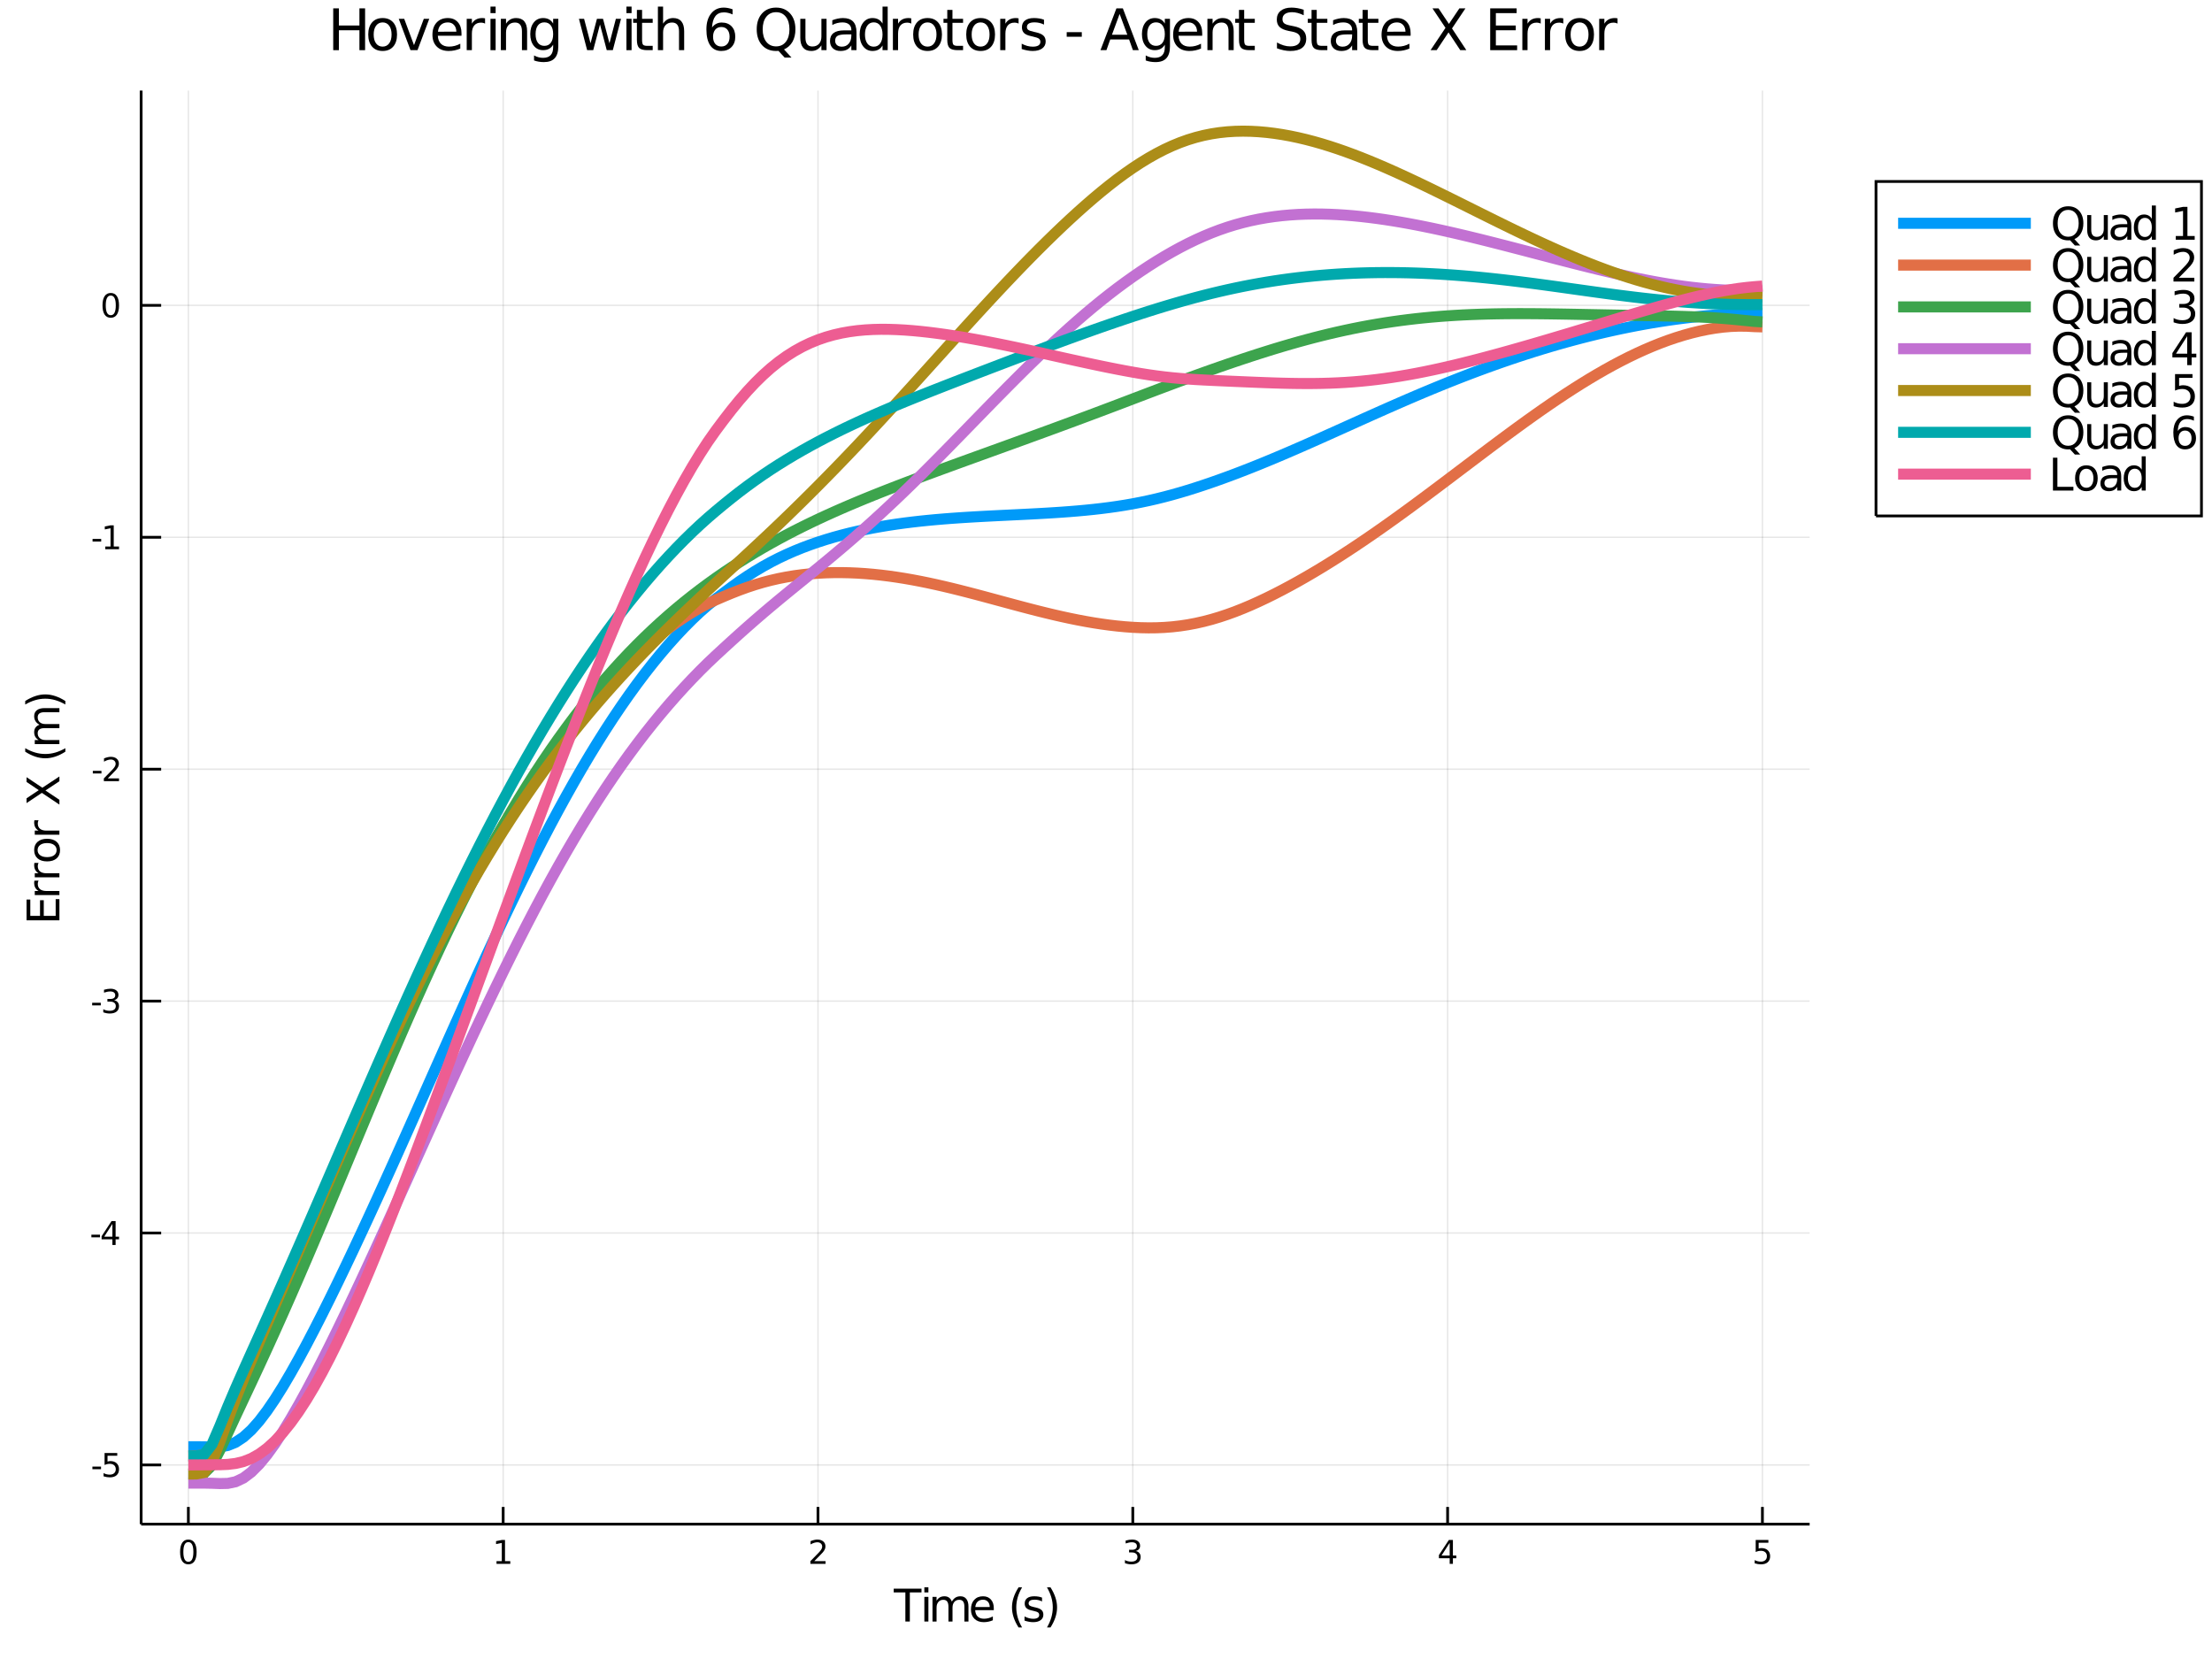 <?xml version="1.0" encoding="utf-8"?>
<svg xmlns="http://www.w3.org/2000/svg" xmlns:xlink="http://www.w3.org/1999/xlink" width="800" height="600" viewBox="0 0 3200 2400">
<rect x="0" y="0" width="3200" height="2400" fill="#333333" stroke="none"/>
<defs>
  <clipPath id="clip8900">
    <rect x="0" y="0" width="3200" height="2400"/>
  </clipPath>
</defs>
<path clip-path="url(#clip8900)" d="
M0 2400 L3200 2400 L3200 0 L0 0  Z
  " fill="#ffffff" fill-rule="evenodd" fill-opacity="1"/>
<defs>
  <clipPath id="clip8901">
    <rect x="640" y="0" width="2241" height="2241"/>
  </clipPath>
</defs>
<path clip-path="url(#clip8900)" d="
M204.177 2204.92 L2617.92 2204.92 L2617.92 131.032 L204.177 131.032  Z
  " fill="#ffffff" fill-rule="evenodd" fill-opacity="1"/>
<defs>
  <clipPath id="clip8902">
    <rect x="204" y="131" width="2415" height="2075"/>
  </clipPath>
</defs>
<polyline clip-path="url(#clip8902)" style="stroke:#000000; stroke-width:2; stroke-opacity:0.1; fill:none" points="
  272.49,2204.92 272.49,131.032 
  "/>
<polyline clip-path="url(#clip8902)" style="stroke:#000000; stroke-width:2; stroke-opacity:0.1; fill:none" points="
  727.914,2204.92 727.914,131.032 
  "/>
<polyline clip-path="url(#clip8902)" style="stroke:#000000; stroke-width:2; stroke-opacity:0.1; fill:none" points="
  1183.34,2204.92 1183.34,131.032 
  "/>
<polyline clip-path="url(#clip8902)" style="stroke:#000000; stroke-width:2; stroke-opacity:0.1; fill:none" points="
  1638.76,2204.92 1638.76,131.032 
  "/>
<polyline clip-path="url(#clip8902)" style="stroke:#000000; stroke-width:2; stroke-opacity:0.1; fill:none" points="
  2094.19,2204.92 2094.19,131.032 
  "/>
<polyline clip-path="url(#clip8902)" style="stroke:#000000; stroke-width:2; stroke-opacity:0.1; fill:none" points="
  2549.61,2204.92 2549.61,131.032 
  "/>
<polyline clip-path="url(#clip8902)" style="stroke:#000000; stroke-width:2; stroke-opacity:0.1; fill:none" points="
  204.177,2119.26 2617.92,2119.26 
  "/>
<polyline clip-path="url(#clip8902)" style="stroke:#000000; stroke-width:2; stroke-opacity:0.1; fill:none" points="
  204.177,1783.76 2617.92,1783.76 
  "/>
<polyline clip-path="url(#clip8902)" style="stroke:#000000; stroke-width:2; stroke-opacity:0.1; fill:none" points="
  204.177,1448.25 2617.92,1448.25 
  "/>
<polyline clip-path="url(#clip8902)" style="stroke:#000000; stroke-width:2; stroke-opacity:0.1; fill:none" points="
  204.177,1112.75 2617.92,1112.75 
  "/>
<polyline clip-path="url(#clip8902)" style="stroke:#000000; stroke-width:2; stroke-opacity:0.1; fill:none" points="
  204.177,777.248 2617.92,777.248 
  "/>
<polyline clip-path="url(#clip8902)" style="stroke:#000000; stroke-width:2; stroke-opacity:0.1; fill:none" points="
  204.177,441.745 2617.92,441.745 
  "/>
<polyline clip-path="url(#clip8900)" style="stroke:#000000; stroke-width:4; stroke-opacity:1; fill:none" points="
  204.177,2204.92 2617.92,2204.92 
  "/>
<polyline clip-path="url(#clip8900)" style="stroke:#000000; stroke-width:4; stroke-opacity:1; fill:none" points="
  204.177,2204.92 204.177,131.032 
  "/>
<polyline clip-path="url(#clip8900)" style="stroke:#000000; stroke-width:4; stroke-opacity:1; fill:none" points="
  272.49,2204.92 272.49,2180.03 
  "/>
<polyline clip-path="url(#clip8900)" style="stroke:#000000; stroke-width:4; stroke-opacity:1; fill:none" points="
  727.914,2204.92 727.914,2180.03 
  "/>
<polyline clip-path="url(#clip8900)" style="stroke:#000000; stroke-width:4; stroke-opacity:1; fill:none" points="
  1183.34,2204.92 1183.34,2180.03 
  "/>
<polyline clip-path="url(#clip8900)" style="stroke:#000000; stroke-width:4; stroke-opacity:1; fill:none" points="
  1638.76,2204.92 1638.76,2180.03 
  "/>
<polyline clip-path="url(#clip8900)" style="stroke:#000000; stroke-width:4; stroke-opacity:1; fill:none" points="
  2094.19,2204.92 2094.19,2180.03 
  "/>
<polyline clip-path="url(#clip8900)" style="stroke:#000000; stroke-width:4; stroke-opacity:1; fill:none" points="
  2549.61,2204.92 2549.61,2180.03 
  "/>
<polyline clip-path="url(#clip8900)" style="stroke:#000000; stroke-width:4; stroke-opacity:1; fill:none" points="
  204.177,2119.26 233.142,2119.26 
  "/>
<polyline clip-path="url(#clip8900)" style="stroke:#000000; stroke-width:4; stroke-opacity:1; fill:none" points="
  204.177,1783.76 233.142,1783.76 
  "/>
<polyline clip-path="url(#clip8900)" style="stroke:#000000; stroke-width:4; stroke-opacity:1; fill:none" points="
  204.177,1448.25 233.142,1448.25 
  "/>
<polyline clip-path="url(#clip8900)" style="stroke:#000000; stroke-width:4; stroke-opacity:1; fill:none" points="
  204.177,1112.75 233.142,1112.75 
  "/>
<polyline clip-path="url(#clip8900)" style="stroke:#000000; stroke-width:4; stroke-opacity:1; fill:none" points="
  204.177,777.248 233.142,777.248 
  "/>
<polyline clip-path="url(#clip8900)" style="stroke:#000000; stroke-width:4; stroke-opacity:1; fill:none" points="
  204.177,441.745 233.142,441.745 
  "/>
<path clip-path="url(#clip8900)" d="M 0 0 M272.49 2230.91 Q268.879 2230.91 267.051 2234.48 Q265.245 2238.02 265.245 2245.15 Q265.245 2252.25 267.051 2255.82 Q268.879 2259.36 272.49 2259.36 Q276.125 2259.36 277.93 2255.82 Q279.759 2252.25 279.759 2245.15 Q279.759 2238.02 277.93 2234.48 Q276.125 2230.91 272.49 2230.91 M272.49 2227.21 Q278.301 2227.21 281.356 2231.81 Q284.435 2236.4 284.435 2245.15 Q284.435 2253.87 281.356 2258.48 Q278.301 2263.06 272.49 2263.06 Q266.68 2263.06 263.602 2258.48 Q260.546 2253.87 260.546 2245.15 Q260.546 2236.4 263.602 2231.81 Q266.68 2227.21 272.49 2227.21 Z" fill="#000000" fill-rule="evenodd" fill-opacity="1" /><path clip-path="url(#clip8900)" d="M 0 0 M718.296 2258.46 L725.935 2258.46 L725.935 2232.09 L717.625 2233.76 L717.625 2229.5 L725.889 2227.83 L730.565 2227.83 L730.565 2258.46 L738.204 2258.46 L738.204 2262.39 L718.296 2262.39 L718.296 2258.46 Z" fill="#000000" fill-rule="evenodd" fill-opacity="1" /><path clip-path="url(#clip8900)" d="M 0 0 M1177.99 2258.46 L1194.31 2258.46 L1194.31 2262.39 L1172.37 2262.39 L1172.37 2258.46 Q1175.03 2255.7 1179.61 2251.07 Q1184.22 2246.42 1185.4 2245.08 Q1187.64 2242.55 1188.52 2240.82 Q1189.43 2239.06 1189.43 2237.37 Q1189.43 2234.61 1187.48 2232.88 Q1185.56 2231.14 1182.46 2231.14 Q1180.26 2231.14 1177.81 2231.91 Q1175.38 2232.67 1172.6 2234.22 L1172.6 2229.5 Q1175.42 2228.36 1177.88 2227.79 Q1180.33 2227.21 1182.37 2227.21 Q1187.74 2227.21 1190.93 2229.89 Q1194.13 2232.58 1194.13 2237.07 Q1194.13 2239.2 1193.31 2241.12 Q1192.53 2243.02 1190.42 2245.61 Q1189.84 2246.28 1186.74 2249.5 Q1183.64 2252.69 1177.99 2258.46 Z" fill="#000000" fill-rule="evenodd" fill-opacity="1" /><path clip-path="url(#clip8900)" d="M 0 0 M1643.01 2243.76 Q1646.37 2244.48 1648.24 2246.74 Q1650.14 2249.01 1650.14 2252.35 Q1650.14 2257.46 1646.62 2260.26 Q1643.1 2263.06 1636.62 2263.06 Q1634.44 2263.06 1632.13 2262.62 Q1629.84 2262.21 1627.38 2261.35 L1627.38 2256.84 Q1629.33 2257.97 1631.64 2258.55 Q1633.96 2259.13 1636.48 2259.13 Q1640.88 2259.13 1643.17 2257.39 Q1645.49 2255.66 1645.49 2252.35 Q1645.49 2249.29 1643.33 2247.58 Q1641.2 2245.84 1637.38 2245.84 L1633.36 2245.84 L1633.36 2242 L1637.57 2242 Q1641.02 2242 1642.85 2240.63 Q1644.68 2239.24 1644.68 2236.65 Q1644.68 2233.99 1642.78 2232.58 Q1640.9 2231.14 1637.38 2231.14 Q1635.46 2231.14 1633.26 2231.56 Q1631.07 2231.98 1628.43 2232.85 L1628.43 2228.69 Q1631.09 2227.95 1633.4 2227.58 Q1635.74 2227.21 1637.8 2227.21 Q1643.13 2227.21 1646.23 2229.64 Q1649.33 2232.04 1649.33 2236.17 Q1649.33 2239.04 1647.69 2241.03 Q1646.04 2242.99 1643.01 2243.76 Z" fill="#000000" fill-rule="evenodd" fill-opacity="1" /><path clip-path="url(#clip8900)" d="M 0 0 M2097.2 2231.91 L2085.39 2250.35 L2097.2 2250.35 L2097.2 2231.91 M2095.97 2227.83 L2101.85 2227.83 L2101.85 2250.35 L2106.78 2250.35 L2106.78 2254.24 L2101.85 2254.24 L2101.85 2262.39 L2097.2 2262.39 L2097.2 2254.24 L2081.59 2254.24 L2081.59 2249.73 L2095.97 2227.83 Z" fill="#000000" fill-rule="evenodd" fill-opacity="1" /><path clip-path="url(#clip8900)" d="M 0 0 M2539.89 2227.83 L2558.24 2227.83 L2558.24 2231.77 L2544.17 2231.77 L2544.17 2240.24 Q2545.19 2239.89 2546.21 2239.73 Q2547.23 2239.54 2548.24 2239.54 Q2554.03 2239.54 2557.41 2242.72 Q2560.79 2245.89 2560.79 2251.3 Q2560.79 2256.88 2557.32 2259.98 Q2553.85 2263.06 2547.53 2263.06 Q2545.35 2263.06 2543.08 2262.69 Q2540.84 2262.32 2538.43 2261.58 L2538.43 2256.88 Q2540.51 2258.02 2542.73 2258.57 Q2544.96 2259.13 2547.43 2259.13 Q2551.44 2259.13 2553.78 2257.02 Q2556.11 2254.92 2556.11 2251.3 Q2556.11 2247.69 2553.78 2245.59 Q2551.44 2243.48 2547.43 2243.48 Q2545.56 2243.48 2543.68 2243.9 Q2541.83 2244.31 2539.89 2245.19 L2539.89 2227.83 Z" fill="#000000" fill-rule="evenodd" fill-opacity="1" /><path clip-path="url(#clip8900)" d="M 0 0 M133.682 2121.66 L146.158 2121.66 L146.158 2125.45 L133.682 2125.45 L133.682 2121.66 Z" fill="#000000" fill-rule="evenodd" fill-opacity="1" /><path clip-path="url(#clip8900)" d="M 0 0 M151.274 2101.98 L169.631 2101.98 L169.631 2105.92 L155.557 2105.92 L155.557 2114.39 Q156.575 2114.04 157.594 2113.88 Q158.612 2113.69 159.631 2113.69 Q165.418 2113.69 168.797 2116.86 Q172.177 2120.04 172.177 2125.45 Q172.177 2131.03 168.705 2134.13 Q165.232 2137.21 158.913 2137.21 Q156.737 2137.21 154.469 2136.84 Q152.223 2136.47 149.816 2135.73 L149.816 2131.03 Q151.899 2132.16 154.121 2132.72 Q156.344 2133.28 158.82 2133.28 Q162.825 2133.28 165.163 2131.17 Q167.501 2129.06 167.501 2125.45 Q167.501 2121.84 165.163 2119.73 Q162.825 2117.63 158.82 2117.63 Q156.945 2117.63 155.07 2118.04 Q153.219 2118.46 151.274 2119.34 L151.274 2101.98 Z" fill="#000000" fill-rule="evenodd" fill-opacity="1" /><path clip-path="url(#clip8900)" d="M 0 0 M132.2 1786.15 L144.677 1786.15 L144.677 1789.95 L132.2 1789.95 L132.2 1786.15 Z" fill="#000000" fill-rule="evenodd" fill-opacity="1" /><path clip-path="url(#clip8900)" d="M 0 0 M162.594 1770.55 L150.788 1789 L162.594 1789 L162.594 1770.55 M161.367 1766.48 L167.246 1766.48 L167.246 1789 L172.177 1789 L172.177 1792.89 L167.246 1792.89 L167.246 1801.04 L162.594 1801.04 L162.594 1792.89 L146.992 1792.89 L146.992 1788.38 L161.367 1766.48 Z" fill="#000000" fill-rule="evenodd" fill-opacity="1" /><path clip-path="url(#clip8900)" d="M 0 0 M133.334 1450.65 L145.811 1450.65 L145.811 1454.45 L133.334 1454.45 L133.334 1450.65 Z" fill="#000000" fill-rule="evenodd" fill-opacity="1" /><path clip-path="url(#clip8900)" d="M 0 0 M165.047 1446.9 Q168.404 1447.62 170.279 1449.89 Q172.177 1452.15 172.177 1455.49 Q172.177 1460.6 168.658 1463.4 Q165.14 1466.21 158.658 1466.21 Q156.482 1466.21 154.168 1465.77 Q151.876 1465.35 149.422 1464.49 L149.422 1459.98 Q151.367 1461.11 153.682 1461.69 Q155.996 1462.27 158.519 1462.27 Q162.918 1462.27 165.209 1460.53 Q167.524 1458.8 167.524 1455.49 Q167.524 1452.43 165.371 1450.72 Q163.242 1448.98 159.422 1448.98 L155.394 1448.98 L155.394 1445.14 L159.607 1445.14 Q163.056 1445.14 164.885 1443.77 Q166.714 1442.39 166.714 1439.79 Q166.714 1437.13 164.816 1435.72 Q162.941 1434.28 159.422 1434.28 Q157.501 1434.28 155.302 1434.7 Q153.103 1435.12 150.464 1436 L150.464 1431.83 Q153.126 1431.09 155.441 1430.72 Q157.779 1430.35 159.839 1430.35 Q165.163 1430.35 168.265 1432.78 Q171.367 1435.19 171.367 1439.31 Q171.367 1442.18 169.723 1444.17 Q168.08 1446.14 165.047 1446.9 Z" fill="#000000" fill-rule="evenodd" fill-opacity="1" /><path clip-path="url(#clip8900)" d="M 0 0 M134.283 1115.15 L146.76 1115.15 L146.76 1118.94 L134.283 1118.94 L134.283 1115.15 Z" fill="#000000" fill-rule="evenodd" fill-opacity="1" /><path clip-path="url(#clip8900)" d="M 0 0 M155.857 1126.1 L172.177 1126.1 L172.177 1130.03 L150.232 1130.03 L150.232 1126.1 Q152.894 1123.34 157.478 1118.71 Q162.084 1114.06 163.265 1112.72 Q165.51 1110.19 166.39 1108.46 Q167.293 1106.7 167.293 1105.01 Q167.293 1102.25 165.348 1100.52 Q163.427 1098.78 160.325 1098.78 Q158.126 1098.78 155.672 1099.55 Q153.242 1100.31 150.464 1101.86 L150.464 1097.14 Q153.288 1096 155.742 1095.42 Q158.195 1094.85 160.232 1094.85 Q165.603 1094.85 168.797 1097.53 Q171.992 1100.22 171.992 1104.71 Q171.992 1106.84 171.181 1108.76 Q170.394 1110.66 168.288 1113.25 Q167.709 1113.92 164.607 1117.14 Q161.506 1120.33 155.857 1126.1 Z" fill="#000000" fill-rule="evenodd" fill-opacity="1" /><path clip-path="url(#clip8900)" d="M 0 0 M133.913 779.644 L146.39 779.644 L146.39 783.44 L133.913 783.44 L133.913 779.644 Z" fill="#000000" fill-rule="evenodd" fill-opacity="1" /><path clip-path="url(#clip8900)" d="M 0 0 M152.269 790.593 L159.908 790.593 L159.908 764.227 L151.598 765.894 L151.598 761.635 L159.862 759.968 L164.538 759.968 L164.538 790.593 L172.177 790.593 L172.177 794.528 L152.269 794.528 L152.269 790.593 Z" fill="#000000" fill-rule="evenodd" fill-opacity="1" /><path clip-path="url(#clip8900)" d="M 0 0 M160.232 427.544 Q156.621 427.544 154.793 431.109 Q152.987 434.65 152.987 441.78 Q152.987 448.886 154.793 452.451 Q156.621 455.993 160.232 455.993 Q163.867 455.993 165.672 452.451 Q167.501 448.886 167.501 441.78 Q167.501 434.65 165.672 431.109 Q163.867 427.544 160.232 427.544 M160.232 423.84 Q166.043 423.84 169.098 428.447 Q172.177 433.03 172.177 441.78 Q172.177 450.507 169.098 455.113 Q166.043 459.696 160.232 459.696 Q154.422 459.696 151.344 455.113 Q148.288 450.507 148.288 441.78 Q148.288 433.03 151.344 428.447 Q154.422 423.84 160.232 423.84 Z" fill="#000000" fill-rule="evenodd" fill-opacity="1" /><path clip-path="url(#clip8900)" d="M 0 0 M482.056 12.096 L490.239 12.096 L490.239 36.888 L519.973 36.888 L519.973 12.096 L528.156 12.096 L528.156 72.576 L519.973 72.576 L519.973 43.774 L490.239 43.774 L490.239 72.576 L482.056 72.576 L482.056 12.096 Z" fill="#000000" fill-rule="evenodd" fill-opacity="1" /><path clip-path="url(#clip8900)" d="M 0 0 M553.555 32.431 Q547.559 32.431 544.076 37.131 Q540.592 41.789 540.592 49.931 Q540.592 58.074 544.035 62.773 Q547.519 67.431 553.555 67.431 Q559.51 67.431 562.993 62.732 Q566.477 58.033 566.477 49.931 Q566.477 41.87 562.993 37.171 Q559.51 32.431 553.555 32.431 M553.555 26.112 Q563.277 26.112 568.827 32.431 Q574.376 38.751 574.376 49.931 Q574.376 61.071 568.827 67.431 Q563.277 73.751 553.555 73.751 Q543.792 73.751 538.242 67.431 Q532.733 61.071 532.733 49.931 Q532.733 38.751 538.242 32.431 Q543.792 26.112 553.555 26.112 Z" fill="#000000" fill-rule="evenodd" fill-opacity="1" /><path clip-path="url(#clip8900)" d="M 0 0 M576.847 27.206 L584.747 27.206 L598.925 65.284 L613.103 27.206 L621.002 27.206 L603.988 72.576 L593.861 72.576 L576.847 27.206 Z" fill="#000000" fill-rule="evenodd" fill-opacity="1" /><path clip-path="url(#clip8900)" d="M 0 0 M667.628 48.028 L667.628 51.673 L633.357 51.673 Q633.844 59.37 637.976 63.421 Q642.148 67.431 649.561 67.431 Q653.855 67.431 657.865 66.378 Q661.916 65.325 665.886 63.218 L665.886 70.267 Q661.876 71.968 657.663 72.86 Q653.45 73.751 649.116 73.751 Q638.259 73.751 631.899 67.431 Q625.58 61.112 625.58 50.337 Q625.58 39.197 631.575 32.675 Q637.611 26.112 647.819 26.112 Q656.974 26.112 662.281 32.026 Q667.628 37.9 667.628 48.028 M660.174 45.84 Q660.093 39.723 656.731 36.077 Q653.409 32.431 647.9 32.431 Q641.662 32.431 637.895 35.956 Q634.168 39.48 633.601 45.88 L660.174 45.84 Z" fill="#000000" fill-rule="evenodd" fill-opacity="1" /><path clip-path="url(#clip8900)" d="M 0 0 M701.737 34.173 Q700.481 33.444 698.982 33.12 Q697.524 32.756 695.741 32.756 Q689.422 32.756 686.019 36.888 Q682.657 40.979 682.657 48.676 L682.657 72.576 L675.163 72.576 L675.163 27.206 L682.657 27.206 L682.657 34.254 Q685.007 30.122 688.774 28.138 Q692.541 26.112 697.929 26.112 Q698.699 26.112 699.63 26.234 Q700.562 26.315 701.696 26.517 L701.737 34.173 Z" fill="#000000" fill-rule="evenodd" fill-opacity="1" /><path clip-path="url(#clip8900)" d="M 0 0 M709.555 27.206 L717.009 27.206 L717.009 72.576 L709.555 72.576 L709.555 27.206 M709.555 9.544 L717.009 9.544 L717.009 18.983 L709.555 18.983 L709.555 9.544 Z" fill="#000000" fill-rule="evenodd" fill-opacity="1" /><path clip-path="url(#clip8900)" d="M 0 0 M762.541 45.192 L762.541 72.576 L755.087 72.576 L755.087 45.435 Q755.087 38.994 752.576 35.794 Q750.064 32.594 745.041 32.594 Q739.005 32.594 735.521 36.442 Q732.038 40.29 732.038 46.934 L732.038 72.576 L724.543 72.576 L724.543 27.206 L732.038 27.206 L732.038 34.254 Q734.711 30.163 738.316 28.138 Q741.962 26.112 746.702 26.112 Q754.52 26.112 758.53 30.973 Q762.541 35.794 762.541 45.192 Z" fill="#000000" fill-rule="evenodd" fill-opacity="1" /><path clip-path="url(#clip8900)" d="M 0 0 M800.214 49.364 Q800.214 41.263 796.852 36.806 Q793.53 32.35 787.494 32.35 Q781.499 32.35 778.137 36.806 Q774.815 41.263 774.815 49.364 Q774.815 57.426 778.137 61.882 Q781.499 66.338 787.494 66.338 Q793.53 66.338 796.852 61.882 Q800.214 57.426 800.214 49.364 M807.668 66.945 Q807.668 78.531 802.523 84.162 Q797.379 89.833 786.765 89.833 Q782.836 89.833 779.352 89.225 Q775.868 88.658 772.587 87.443 L772.587 80.192 Q775.868 81.974 779.069 82.825 Q782.269 83.675 785.59 83.675 Q792.923 83.675 796.568 79.827 Q800.214 76.019 800.214 68.282 L800.214 64.596 Q797.905 68.606 794.3 70.591 Q790.695 72.576 785.671 72.576 Q777.327 72.576 772.222 66.216 Q767.118 59.856 767.118 49.364 Q767.118 38.832 772.222 32.472 Q777.327 26.112 785.671 26.112 Q790.695 26.112 794.3 28.097 Q797.905 30.082 800.214 34.092 L800.214 27.206 L807.668 27.206 L807.668 66.945 Z" fill="#000000" fill-rule="evenodd" fill-opacity="1" /><path clip-path="url(#clip8900)" d="M 0 0 M837.523 27.206 L844.977 27.206 L854.294 62.611 L863.57 27.206 L872.361 27.206 L881.678 62.611 L890.954 27.206 L898.408 27.206 L886.539 72.576 L877.749 72.576 L867.986 35.389 L858.183 72.576 L849.392 72.576 L837.523 27.206 Z" fill="#000000" fill-rule="evenodd" fill-opacity="1" /><path clip-path="url(#clip8900)" d="M 0 0 M906.226 27.206 L913.68 27.206 L913.68 72.576 L906.226 72.576 L906.226 27.206 M906.226 9.544 L913.68 9.544 L913.68 18.983 L906.226 18.983 L906.226 9.544 Z" fill="#000000" fill-rule="evenodd" fill-opacity="1" /><path clip-path="url(#clip8900)" d="M 0 0 M928.871 14.324 L928.871 27.206 L944.224 27.206 L944.224 32.999 L928.871 32.999 L928.871 57.628 Q928.871 63.178 930.37 64.758 Q931.909 66.338 936.568 66.338 L944.224 66.338 L944.224 72.576 L936.568 72.576 Q927.939 72.576 924.658 69.376 Q921.377 66.135 921.377 57.628 L921.377 32.999 L915.908 32.999 L915.908 27.206 L921.377 27.206 L921.377 14.324 L928.871 14.324 Z" fill="#000000" fill-rule="evenodd" fill-opacity="1" /><path clip-path="url(#clip8900)" d="M 0 0 M989.756 45.192 L989.756 72.576 L982.302 72.576 L982.302 45.435 Q982.302 38.994 979.791 35.794 Q977.279 32.594 972.256 32.594 Q966.22 32.594 962.737 36.442 Q959.253 40.29 959.253 46.934 L959.253 72.576 L951.759 72.576 L951.759 9.544 L959.253 9.544 L959.253 34.254 Q961.926 30.163 965.532 28.138 Q969.177 26.112 973.917 26.112 Q981.735 26.112 985.746 30.973 Q989.756 35.794 989.756 45.192 Z" fill="#000000" fill-rule="evenodd" fill-opacity="1" /><path clip-path="url(#clip8900)" d="M 0 0 M1043.51 39.075 Q1038 39.075 1034.76 42.842 Q1031.56 46.61 1031.56 53.172 Q1031.56 59.694 1034.76 63.502 Q1038 67.269 1043.51 67.269 Q1049.02 67.269 1052.22 63.502 Q1055.46 59.694 1055.46 53.172 Q1055.46 46.61 1052.22 42.842 Q1049.02 39.075 1043.51 39.075 M1059.76 13.433 L1059.76 20.887 Q1056.68 19.428 1053.52 18.659 Q1050.4 17.889 1047.32 17.889 Q1039.22 17.889 1034.92 23.358 Q1030.67 28.826 1030.06 39.885 Q1032.45 36.361 1036.06 34.498 Q1039.66 32.594 1044 32.594 Q1053.11 32.594 1058.38 38.143 Q1063.69 43.653 1063.69 53.172 Q1063.69 62.489 1058.18 68.12 Q1052.67 73.751 1043.51 73.751 Q1033.02 73.751 1027.47 65.73 Q1021.92 57.669 1021.92 42.397 Q1021.92 28.057 1028.73 19.55 Q1035.53 11.002 1047 11.002 Q1050.07 11.002 1053.19 11.61 Q1056.35 12.217 1059.76 13.433 Z" fill="#000000" fill-rule="evenodd" fill-opacity="1" /><path clip-path="url(#clip8900)" d="M 0 0 M1122.75 17.646 Q1113.84 17.646 1108.57 24.289 Q1103.34 30.933 1103.34 42.397 Q1103.34 53.82 1108.57 60.464 Q1113.84 67.107 1122.75 67.107 Q1131.66 67.107 1136.84 60.464 Q1142.07 53.82 1142.07 42.397 Q1142.07 30.933 1136.84 24.289 Q1131.66 17.646 1122.75 17.646 M1134.21 71.482 L1144.99 83.27 L1135.1 83.27 L1126.15 73.589 Q1124.81 73.67 1124.08 73.71 Q1123.4 73.751 1122.75 73.751 Q1109.99 73.751 1102.33 65.244 Q1094.71 56.697 1094.71 42.397 Q1094.71 28.057 1102.33 19.55 Q1109.99 11.002 1122.75 11.002 Q1135.47 11.002 1143.08 19.55 Q1150.7 28.057 1150.7 42.397 Q1150.7 52.929 1146.45 60.423 Q1142.23 67.918 1134.21 71.482 Z" fill="#000000" fill-rule="evenodd" fill-opacity="1" /><path clip-path="url(#clip8900)" d="M 0 0 M1157.75 54.671 L1157.75 27.206 L1165.2 27.206 L1165.2 54.387 Q1165.2 60.828 1167.71 64.069 Q1170.22 67.269 1175.25 67.269 Q1181.28 67.269 1184.77 63.421 Q1188.29 59.573 1188.29 52.929 L1188.29 27.206 L1195.74 27.206 L1195.74 72.576 L1188.29 72.576 L1188.29 65.608 Q1185.58 69.74 1181.97 71.766 Q1178.41 73.751 1173.67 73.751 Q1165.85 73.751 1161.8 68.89 Q1157.75 64.029 1157.75 54.671 M1176.5 26.112 L1176.5 26.112 Z" fill="#000000" fill-rule="evenodd" fill-opacity="1" /><path clip-path="url(#clip8900)" d="M 0 0 M1224.18 49.769 Q1215.15 49.769 1211.66 51.835 Q1208.18 53.901 1208.18 58.884 Q1208.18 62.854 1210.77 65.203 Q1213.41 67.512 1217.9 67.512 Q1224.1 67.512 1227.83 63.137 Q1231.6 58.722 1231.6 51.43 L1231.6 49.769 L1224.18 49.769 M1239.05 46.691 L1239.05 72.576 L1231.6 72.576 L1231.6 65.689 Q1229.04 69.821 1225.24 71.806 Q1221.43 73.751 1215.92 73.751 Q1208.95 73.751 1204.82 69.862 Q1200.73 65.933 1200.73 59.37 Q1200.73 51.714 1205.83 47.825 Q1210.98 43.936 1221.14 43.936 L1231.6 43.936 L1231.6 43.207 Q1231.6 38.062 1228.19 35.267 Q1224.83 32.431 1218.71 32.431 Q1214.82 32.431 1211.14 33.363 Q1207.45 34.295 1204.05 36.158 L1204.05 29.272 Q1208.14 27.692 1211.99 26.922 Q1215.84 26.112 1219.48 26.112 Q1229.33 26.112 1234.19 31.216 Q1239.05 36.32 1239.05 46.691 Z" fill="#000000" fill-rule="evenodd" fill-opacity="1" /><path clip-path="url(#clip8900)" d="M 0 0 M1276.72 34.092 L1276.72 9.544 L1284.18 9.544 L1284.18 72.576 L1276.72 72.576 L1276.72 65.77 Q1274.37 69.821 1270.77 71.806 Q1267.2 73.751 1262.18 73.751 Q1253.96 73.751 1248.77 67.188 Q1243.63 60.626 1243.63 49.931 Q1243.63 39.237 1248.77 32.675 Q1253.96 26.112 1262.18 26.112 Q1267.2 26.112 1270.77 28.097 Q1274.37 30.041 1276.72 34.092 M1251.32 49.931 Q1251.32 58.155 1254.69 62.854 Q1258.09 67.512 1264 67.512 Q1269.92 67.512 1273.32 62.854 Q1276.72 58.155 1276.72 49.931 Q1276.72 41.708 1273.32 37.05 Q1269.92 32.35 1264 32.35 Q1258.09 32.35 1254.69 37.05 Q1251.32 41.708 1251.32 49.931 Z" fill="#000000" fill-rule="evenodd" fill-opacity="1" /><path clip-path="url(#clip8900)" d="M 0 0 M1318.28 34.173 Q1317.03 33.444 1315.53 33.12 Q1314.07 32.756 1312.29 32.756 Q1305.97 32.756 1302.57 36.888 Q1299.2 40.979 1299.2 48.676 L1299.2 72.576 L1291.71 72.576 L1291.71 27.206 L1299.2 27.206 L1299.2 34.254 Q1301.55 30.122 1305.32 28.138 Q1309.09 26.112 1314.48 26.112 Q1315.25 26.112 1316.18 26.234 Q1317.11 26.315 1318.24 26.517 L1318.28 34.173 Z" fill="#000000" fill-rule="evenodd" fill-opacity="1" /><path clip-path="url(#clip8900)" d="M 0 0 M1341.86 32.431 Q1335.87 32.431 1332.38 37.131 Q1328.9 41.789 1328.9 49.931 Q1328.9 58.074 1332.34 62.773 Q1335.82 67.431 1341.86 67.431 Q1347.82 67.431 1351.3 62.732 Q1354.78 58.033 1354.78 49.931 Q1354.78 41.87 1351.3 37.171 Q1347.82 32.431 1341.86 32.431 M1341.86 26.112 Q1351.58 26.112 1357.13 32.431 Q1362.68 38.751 1362.68 49.931 Q1362.68 61.071 1357.13 67.431 Q1351.58 73.751 1341.86 73.751 Q1332.1 73.751 1326.55 67.431 Q1321.04 61.071 1321.04 49.931 Q1321.04 38.751 1326.55 32.431 Q1332.1 26.112 1341.86 26.112 Z" fill="#000000" fill-rule="evenodd" fill-opacity="1" /><path clip-path="url(#clip8900)" d="M 0 0 M1377.87 14.324 L1377.87 27.206 L1393.23 27.206 L1393.23 32.999 L1377.87 32.999 L1377.87 57.628 Q1377.87 63.178 1379.37 64.758 Q1380.91 66.338 1385.57 66.338 L1393.23 66.338 L1393.23 72.576 L1385.57 72.576 Q1376.94 72.576 1373.66 69.376 Q1370.38 66.135 1370.38 57.628 L1370.38 32.999 L1364.91 32.999 L1364.91 27.206 L1370.38 27.206 L1370.38 14.324 L1377.87 14.324 Z" fill="#000000" fill-rule="evenodd" fill-opacity="1" /><path clip-path="url(#clip8900)" d="M 0 0 M1418.63 32.431 Q1412.63 32.431 1409.15 37.131 Q1405.66 41.789 1405.66 49.931 Q1405.66 58.074 1409.11 62.773 Q1412.59 67.431 1418.63 67.431 Q1424.58 67.431 1428.06 62.732 Q1431.55 58.033 1431.55 49.931 Q1431.55 41.87 1428.06 37.171 Q1424.58 32.431 1418.63 32.431 M1418.63 26.112 Q1428.35 26.112 1433.9 32.431 Q1439.45 38.751 1439.45 49.931 Q1439.45 61.071 1433.9 67.431 Q1428.35 73.751 1418.63 73.751 Q1408.86 73.751 1403.31 67.431 Q1397.8 61.071 1397.8 49.931 Q1397.8 38.751 1403.31 32.431 Q1408.86 26.112 1418.63 26.112 Z" fill="#000000" fill-rule="evenodd" fill-opacity="1" /><path clip-path="url(#clip8900)" d="M 0 0 M1473.56 34.173 Q1472.3 33.444 1470.8 33.12 Q1469.34 32.756 1467.56 32.756 Q1461.24 32.756 1457.84 36.888 Q1454.48 40.979 1454.48 48.676 L1454.48 72.576 L1446.98 72.576 L1446.98 27.206 L1454.48 27.206 L1454.48 34.254 Q1456.83 30.122 1460.59 28.138 Q1464.36 26.112 1469.75 26.112 Q1470.52 26.112 1471.45 26.234 Q1472.38 26.315 1473.52 26.517 L1473.56 34.173 Z" fill="#000000" fill-rule="evenodd" fill-opacity="1" /><path clip-path="url(#clip8900)" d="M 0 0 M1510.3 28.543 L1510.3 35.591 Q1507.14 33.971 1503.73 33.161 Q1500.33 32.35 1496.69 32.35 Q1491.14 32.35 1488.34 34.052 Q1485.59 35.753 1485.59 39.156 Q1485.59 41.749 1487.57 43.248 Q1489.56 44.706 1495.55 46.043 L1498.1 46.61 Q1506.04 48.311 1509.37 51.43 Q1512.73 54.509 1512.73 60.059 Q1512.73 66.378 1507.7 70.064 Q1502.72 73.751 1493.97 73.751 Q1490.33 73.751 1486.36 73.022 Q1482.43 72.333 1478.05 70.915 L1478.05 63.218 Q1482.18 65.365 1486.19 66.459 Q1490.2 67.512 1494.13 67.512 Q1499.4 67.512 1502.24 65.73 Q1505.07 63.907 1505.07 60.626 Q1505.07 57.588 1503.01 55.967 Q1500.98 54.347 1494.05 52.848 L1491.46 52.24 Q1484.53 50.782 1481.45 47.785 Q1478.38 44.746 1478.38 39.48 Q1478.38 33.08 1482.91 29.596 Q1487.45 26.112 1495.8 26.112 Q1499.93 26.112 1503.57 26.72 Q1507.22 27.327 1510.3 28.543 Z" fill="#000000" fill-rule="evenodd" fill-opacity="1" /><path clip-path="url(#clip8900)" d="M 0 0 M1543.15 46.529 L1564.98 46.529 L1564.98 53.172 L1543.15 53.172 L1543.15 46.529 Z" fill="#000000" fill-rule="evenodd" fill-opacity="1" /><path clip-path="url(#clip8900)" d="M 0 0 M1619.71 20.157 L1608.61 50.255 L1630.85 50.255 L1619.71 20.157 M1615.09 12.096 L1624.37 12.096 L1647.42 72.576 L1638.91 72.576 L1633.4 57.061 L1606.14 57.061 L1600.63 72.576 L1592 72.576 L1615.09 12.096 Z" fill="#000000" fill-rule="evenodd" fill-opacity="1" /><path clip-path="url(#clip8900)" d="M 0 0 M1685.09 49.364 Q1685.09 41.263 1681.73 36.806 Q1678.41 32.35 1672.37 32.35 Q1666.38 32.35 1663.02 36.806 Q1659.69 41.263 1659.69 49.364 Q1659.69 57.426 1663.02 61.882 Q1666.38 66.338 1672.37 66.338 Q1678.41 66.338 1681.73 61.882 Q1685.09 57.426 1685.09 49.364 M1692.55 66.945 Q1692.55 78.531 1687.4 84.162 Q1682.26 89.833 1671.64 89.833 Q1667.72 89.833 1664.23 89.225 Q1660.75 88.658 1657.47 87.443 L1657.47 80.192 Q1660.75 81.974 1663.95 82.825 Q1667.15 83.675 1670.47 83.675 Q1677.8 83.675 1681.45 79.827 Q1685.09 76.019 1685.09 68.282 L1685.09 64.596 Q1682.78 68.606 1679.18 70.591 Q1675.57 72.576 1670.55 72.576 Q1662.21 72.576 1657.1 66.216 Q1652 59.856 1652 49.364 Q1652 38.832 1657.1 32.472 Q1662.21 26.112 1670.55 26.112 Q1675.57 26.112 1679.18 28.097 Q1682.78 30.082 1685.09 34.092 L1685.09 27.206 L1692.55 27.206 L1692.55 66.945 Z" fill="#000000" fill-rule="evenodd" fill-opacity="1" /><path clip-path="url(#clip8900)" d="M 0 0 M1739.17 48.028 L1739.17 51.673 L1704.9 51.673 Q1705.39 59.37 1709.52 63.421 Q1713.69 67.431 1721.11 67.431 Q1725.4 67.431 1729.41 66.378 Q1733.46 65.325 1737.43 63.218 L1737.43 70.267 Q1733.42 71.968 1729.21 72.86 Q1725 73.751 1720.66 73.751 Q1709.8 73.751 1703.44 67.431 Q1697.12 61.112 1697.12 50.337 Q1697.12 39.197 1703.12 32.675 Q1709.16 26.112 1719.36 26.112 Q1728.52 26.112 1733.83 32.026 Q1739.17 37.9 1739.17 48.028 M1731.72 45.84 Q1731.64 39.723 1728.28 36.077 Q1724.95 32.431 1719.45 32.431 Q1713.21 32.431 1709.44 35.956 Q1705.71 39.48 1705.15 45.88 L1731.72 45.84 Z" fill="#000000" fill-rule="evenodd" fill-opacity="1" /><path clip-path="url(#clip8900)" d="M 0 0 M1784.71 45.192 L1784.71 72.576 L1777.25 72.576 L1777.25 45.435 Q1777.25 38.994 1774.74 35.794 Q1772.23 32.594 1767.21 32.594 Q1761.17 32.594 1757.69 36.442 Q1754.2 40.29 1754.2 46.934 L1754.2 72.576 L1746.71 72.576 L1746.71 27.206 L1754.2 27.206 L1754.2 34.254 Q1756.88 30.163 1760.48 28.138 Q1764.13 26.112 1768.87 26.112 Q1776.68 26.112 1780.7 30.973 Q1784.71 35.794 1784.71 45.192 Z" fill="#000000" fill-rule="evenodd" fill-opacity="1" /><path clip-path="url(#clip8900)" d="M 0 0 M1799.9 14.324 L1799.9 27.206 L1815.25 27.206 L1815.25 32.999 L1799.9 32.999 L1799.9 57.628 Q1799.9 63.178 1801.4 64.758 Q1802.93 66.338 1807.59 66.338 L1815.25 66.338 L1815.25 72.576 L1807.59 72.576 Q1798.96 72.576 1795.68 69.376 Q1792.4 66.135 1792.4 57.628 L1792.4 32.999 L1786.93 32.999 L1786.93 27.206 L1792.4 27.206 L1792.4 14.324 L1799.9 14.324 Z" fill="#000000" fill-rule="evenodd" fill-opacity="1" /><path clip-path="url(#clip8900)" d="M 0 0 M1886.02 14.081 L1886.02 22.061 Q1881.36 19.833 1877.23 18.739 Q1873.1 17.646 1869.25 17.646 Q1862.56 17.646 1858.92 20.238 Q1855.31 22.831 1855.31 27.611 Q1855.31 31.621 1857.7 33.687 Q1860.13 35.713 1866.86 36.969 L1871.8 37.981 Q1880.95 39.723 1885.29 44.139 Q1889.66 48.514 1889.66 55.886 Q1889.66 64.677 1883.75 69.214 Q1877.88 73.751 1866.49 73.751 Q1862.2 73.751 1857.34 72.778 Q1852.52 71.806 1847.33 69.902 L1847.33 61.477 Q1852.32 64.272 1857.1 65.689 Q1861.88 67.107 1866.49 67.107 Q1873.5 67.107 1877.31 64.353 Q1881.12 61.598 1881.12 56.494 Q1881.12 52.038 1878.36 49.526 Q1875.65 47.015 1869.41 45.759 L1864.43 44.787 Q1855.27 42.964 1851.18 39.075 Q1847.09 35.186 1847.09 28.259 Q1847.09 20.238 1852.72 15.62 Q1858.39 11.002 1868.32 11.002 Q1872.57 11.002 1876.99 11.772 Q1881.4 12.542 1886.02 14.081 Z" fill="#000000" fill-rule="evenodd" fill-opacity="1" /><path clip-path="url(#clip8900)" d="M 0 0 M1904.86 14.324 L1904.86 27.206 L1920.21 27.206 L1920.21 32.999 L1904.86 32.999 L1904.86 57.628 Q1904.86 63.178 1906.35 64.758 Q1907.89 66.338 1912.55 66.338 L1920.21 66.338 L1920.21 72.576 L1912.55 72.576 Q1903.92 72.576 1900.64 69.376 Q1897.36 66.135 1897.36 57.628 L1897.36 32.999 L1891.89 32.999 L1891.89 27.206 L1897.36 27.206 L1897.36 14.324 L1904.86 14.324 Z" fill="#000000" fill-rule="evenodd" fill-opacity="1" /><path clip-path="url(#clip8900)" d="M 0 0 M1948.65 49.769 Q1939.61 49.769 1936.13 51.835 Q1932.64 53.901 1932.64 58.884 Q1932.64 62.854 1935.24 65.203 Q1937.87 67.512 1942.37 67.512 Q1948.56 67.512 1952.29 63.137 Q1956.06 58.722 1956.06 51.43 L1956.06 49.769 L1948.65 49.769 M1963.51 46.691 L1963.51 72.576 L1956.06 72.576 L1956.06 65.689 Q1953.51 69.821 1949.7 71.806 Q1945.89 73.751 1940.38 73.751 Q1933.41 73.751 1929.28 69.862 Q1925.19 65.933 1925.19 59.37 Q1925.19 51.714 1930.29 47.825 Q1935.44 43.936 1945.61 43.936 L1956.06 43.936 L1956.06 43.207 Q1956.06 38.062 1952.66 35.267 Q1949.29 32.431 1943.18 32.431 Q1939.29 32.431 1935.6 33.363 Q1931.92 34.295 1928.51 36.158 L1928.51 29.272 Q1932.6 27.692 1936.45 26.922 Q1940.3 26.112 1943.95 26.112 Q1953.79 26.112 1958.65 31.216 Q1963.51 36.32 1963.51 46.691 Z" fill="#000000" fill-rule="evenodd" fill-opacity="1" /><path clip-path="url(#clip8900)" d="M 0 0 M1978.7 14.324 L1978.7 27.206 L1994.06 27.206 L1994.06 32.999 L1978.7 32.999 L1978.7 57.628 Q1978.7 63.178 1980.2 64.758 Q1981.74 66.338 1986.4 66.338 L1994.06 66.338 L1994.06 72.576 L1986.4 72.576 Q1977.77 72.576 1974.49 69.376 Q1971.21 66.135 1971.21 57.628 L1971.21 32.999 L1965.74 32.999 L1965.74 27.206 L1971.21 27.206 L1971.21 14.324 L1978.7 14.324 Z" fill="#000000" fill-rule="evenodd" fill-opacity="1" /><path clip-path="url(#clip8900)" d="M 0 0 M2040.68 48.028 L2040.68 51.673 L2006.41 51.673 Q2006.9 59.37 2011.03 63.421 Q2015.2 67.431 2022.62 67.431 Q2026.91 67.431 2030.92 66.378 Q2034.97 65.325 2038.94 63.218 L2038.94 70.267 Q2034.93 71.968 2030.72 72.86 Q2026.5 73.751 2022.17 73.751 Q2011.31 73.751 2004.95 67.431 Q1998.63 61.112 1998.63 50.337 Q1998.63 39.197 2004.63 32.675 Q2010.66 26.112 2020.87 26.112 Q2030.03 26.112 2035.33 32.026 Q2040.68 37.9 2040.68 48.028 M2033.23 45.84 Q2033.15 39.723 2029.79 36.077 Q2026.46 32.431 2020.95 32.431 Q2014.72 32.431 2010.95 35.956 Q2007.22 39.48 2006.65 45.88 L2033.23 45.84 Z" fill="#000000" fill-rule="evenodd" fill-opacity="1" /><path clip-path="url(#clip8900)" d="M 0 0 M2072.28 12.096 L2081.07 12.096 L2096.1 34.578 L2111.21 12.096 L2120 12.096 L2100.55 41.141 L2121.3 72.576 L2112.5 72.576 L2095.49 46.853 L2078.36 72.576 L2069.52 72.576 L2091.12 40.29 L2072.28 12.096 Z" fill="#000000" fill-rule="evenodd" fill-opacity="1" /><path clip-path="url(#clip8900)" d="M 0 0 M2155.81 12.096 L2194.05 12.096 L2194.05 18.983 L2163.99 18.983 L2163.99 36.888 L2192.79 36.888 L2192.79 43.774 L2163.99 43.774 L2163.99 65.689 L2194.78 65.689 L2194.78 72.576 L2155.81 72.576 L2155.81 12.096 Z" fill="#000000" fill-rule="evenodd" fill-opacity="1" /><path clip-path="url(#clip8900)" d="M 0 0 M2228.89 34.173 Q2227.63 33.444 2226.13 33.12 Q2224.67 32.756 2222.89 32.756 Q2216.57 32.756 2213.17 36.888 Q2209.81 40.979 2209.81 48.676 L2209.81 72.576 L2202.31 72.576 L2202.31 27.206 L2209.81 27.206 L2209.81 34.254 Q2212.16 30.122 2215.92 28.138 Q2219.69 26.112 2225.08 26.112 Q2225.85 26.112 2226.78 26.234 Q2227.71 26.315 2228.85 26.517 L2228.89 34.173 Z" fill="#000000" fill-rule="evenodd" fill-opacity="1" /><path clip-path="url(#clip8900)" d="M 0 0 M2261.54 34.173 Q2260.28 33.444 2258.78 33.12 Q2257.32 32.756 2255.54 32.756 Q2249.22 32.756 2245.82 36.888 Q2242.46 40.979 2242.46 48.676 L2242.46 72.576 L2234.96 72.576 L2234.96 27.206 L2242.46 27.206 L2242.46 34.254 Q2244.81 30.122 2248.57 28.138 Q2252.34 26.112 2257.73 26.112 Q2258.5 26.112 2259.43 26.234 Q2260.36 26.315 2261.5 26.517 L2261.54 34.173 Z" fill="#000000" fill-rule="evenodd" fill-opacity="1" /><path clip-path="url(#clip8900)" d="M 0 0 M2285.11 32.431 Q2279.12 32.431 2275.63 37.131 Q2272.15 41.789 2272.15 49.931 Q2272.15 58.074 2275.59 62.773 Q2279.08 67.431 2285.11 67.431 Q2291.07 67.431 2294.55 62.732 Q2298.04 58.033 2298.04 49.931 Q2298.04 41.87 2294.55 37.171 Q2291.07 32.431 2285.11 32.431 M2285.11 26.112 Q2294.84 26.112 2300.39 32.431 Q2305.94 38.751 2305.94 49.931 Q2305.94 61.071 2300.39 67.431 Q2294.84 73.751 2285.11 73.751 Q2275.35 73.751 2269.8 67.431 Q2264.29 61.071 2264.29 49.931 Q2264.29 38.751 2269.8 32.431 Q2275.35 26.112 2285.11 26.112 Z" fill="#000000" fill-rule="evenodd" fill-opacity="1" /><path clip-path="url(#clip8900)" d="M 0 0 M2340.04 34.173 Q2338.79 33.444 2337.29 33.12 Q2335.83 32.756 2334.05 32.756 Q2327.73 32.756 2324.33 36.888 Q2320.96 40.979 2320.96 48.676 L2320.96 72.576 L2313.47 72.576 L2313.47 27.206 L2320.96 27.206 L2320.96 34.254 Q2323.31 30.122 2327.08 28.138 Q2330.85 26.112 2336.24 26.112 Q2337.01 26.112 2337.94 26.234 Q2338.87 26.315 2340 26.517 L2340.04 34.173 Z" fill="#000000" fill-rule="evenodd" fill-opacity="1" /><path clip-path="url(#clip8900)" d="M 0 0 M1292.89 2298.26 L1333.09 2298.26 L1333.09 2303.67 L1316.22 2303.67 L1316.22 2345.78 L1309.76 2345.78 L1309.76 2303.67 L1292.89 2303.67 L1292.89 2298.26 Z" fill="#000000" fill-rule="evenodd" fill-opacity="1" /><path clip-path="url(#clip8900)" d="M 0 0 M1337.22 2310.14 L1343.08 2310.14 L1343.08 2345.78 L1337.22 2345.78 L1337.22 2310.14 M1337.22 2296.26 L1343.08 2296.26 L1343.08 2303.67 L1337.22 2303.67 L1337.22 2296.26 Z" fill="#000000" fill-rule="evenodd" fill-opacity="1" /><path clip-path="url(#clip8900)" d="M 0 0 M1376.98 2316.98 Q1379.17 2313.03 1382.23 2311.15 Q1385.28 2309.28 1389.42 2309.28 Q1394.99 2309.28 1398.02 2313.19 Q1401.04 2317.07 1401.04 2324.27 L1401.04 2345.78 L1395.15 2345.78 L1395.15 2324.46 Q1395.15 2319.33 1393.34 2316.85 Q1391.52 2314.37 1387.8 2314.37 Q1383.25 2314.37 1380.61 2317.39 Q1377.96 2320.42 1377.96 2325.64 L1377.96 2345.78 L1372.08 2345.78 L1372.08 2324.46 Q1372.08 2319.3 1370.26 2316.85 Q1368.45 2314.37 1364.66 2314.37 Q1360.17 2314.37 1357.53 2317.42 Q1354.89 2320.45 1354.89 2325.64 L1354.89 2345.78 L1349 2345.78 L1349 2310.14 L1354.89 2310.14 L1354.89 2315.67 Q1356.89 2312.4 1359.69 2310.84 Q1362.5 2309.28 1366.35 2309.28 Q1370.23 2309.28 1372.94 2311.25 Q1375.67 2313.22 1376.98 2316.98 Z" fill="#000000" fill-rule="evenodd" fill-opacity="1" /><path clip-path="url(#clip8900)" d="M 0 0 M1437.67 2326.5 L1437.67 2329.36 L1410.75 2329.36 Q1411.13 2335.41 1414.38 2338.59 Q1417.65 2341.74 1423.48 2341.74 Q1426.85 2341.74 1430 2340.91 Q1433.19 2340.09 1436.31 2338.43 L1436.31 2343.97 Q1433.16 2345.31 1429.84 2346.01 Q1426.53 2346.71 1423.13 2346.71 Q1414.6 2346.71 1409.6 2341.74 Q1404.64 2336.78 1404.64 2328.31 Q1404.64 2319.56 1409.35 2314.43 Q1414.09 2309.28 1422.11 2309.28 Q1429.3 2309.28 1433.47 2313.92 Q1437.67 2318.54 1437.67 2326.5 M1431.82 2324.78 Q1431.75 2319.97 1429.11 2317.11 Q1426.5 2314.24 1422.17 2314.24 Q1417.27 2314.24 1414.31 2317.01 Q1411.38 2319.78 1410.94 2324.81 L1431.82 2324.78 Z" fill="#000000" fill-rule="evenodd" fill-opacity="1" /><path clip-path="url(#clip8900)" d="M 0 0 M1478.61 2296.32 Q1474.34 2303.64 1472.27 2310.8 Q1470.2 2317.97 1470.2 2325.32 Q1470.2 2332.67 1472.27 2339.9 Q1474.37 2347.09 1478.61 2354.38 L1473.51 2354.38 Q1468.74 2346.9 1466.35 2339.67 Q1464 2332.45 1464 2325.32 Q1464 2318.22 1466.35 2311.03 Q1468.71 2303.83 1473.51 2296.32 L1478.61 2296.32 Z" fill="#000000" fill-rule="evenodd" fill-opacity="1" /><path clip-path="url(#clip8900)" d="M 0 0 M1507.47 2311.19 L1507.47 2316.72 Q1504.99 2315.45 1502.32 2314.81 Q1499.64 2314.18 1496.78 2314.18 Q1492.42 2314.18 1490.22 2315.51 Q1488.06 2316.85 1488.06 2319.53 Q1488.06 2321.56 1489.62 2322.74 Q1491.18 2323.89 1495.89 2324.94 L1497.89 2325.38 Q1504.13 2326.72 1506.74 2329.17 Q1509.38 2331.59 1509.38 2335.95 Q1509.38 2340.91 1505.44 2343.81 Q1501.52 2346.71 1494.65 2346.71 Q1491.78 2346.71 1488.66 2346.13 Q1485.58 2345.59 1482.14 2344.48 L1482.14 2338.43 Q1485.39 2340.12 1488.54 2340.98 Q1491.69 2341.81 1494.78 2341.81 Q1498.91 2341.81 1501.14 2340.4 Q1503.37 2338.97 1503.37 2336.39 Q1503.37 2334.01 1501.75 2332.73 Q1500.15 2331.46 1494.71 2330.28 L1492.67 2329.81 Q1487.23 2328.66 1484.81 2326.3 Q1482.39 2323.92 1482.39 2319.78 Q1482.39 2314.75 1485.96 2312.01 Q1489.52 2309.28 1496.08 2309.28 Q1499.33 2309.28 1502.19 2309.75 Q1505.06 2310.23 1507.47 2311.19 Z" fill="#000000" fill-rule="evenodd" fill-opacity="1" /><path clip-path="url(#clip8900)" d="M 0 0 M1514.6 2296.32 L1519.7 2296.32 Q1524.47 2303.83 1526.83 2311.03 Q1529.21 2318.22 1529.21 2325.32 Q1529.21 2332.45 1526.83 2339.67 Q1524.47 2346.9 1519.7 2354.38 L1514.6 2354.38 Q1518.84 2347.09 1520.91 2339.9 Q1523.01 2332.67 1523.01 2325.32 Q1523.01 2317.97 1520.91 2310.8 Q1518.84 2303.64 1514.6 2296.32 Z" fill="#000000" fill-rule="evenodd" fill-opacity="1" /><path clip-path="url(#clip8900)" d="M 0 0 M38.424 1331.38 L38.424 1301.34 L43.835 1301.34 L43.835 1324.95 L57.903 1324.95 L57.903 1302.32 L63.314 1302.32 L63.314 1324.95 L80.533 1324.95 L80.533 1300.76 L85.944 1300.76 L85.944 1331.38 L38.424 1331.38 Z" fill="#000000" fill-rule="evenodd" fill-opacity="1" /><path clip-path="url(#clip8900)" d="M 0 0 M55.771 1273.96 Q55.198 1274.95 54.943 1276.13 Q54.657 1277.28 54.657 1278.68 Q54.657 1283.64 57.903 1286.31 Q61.118 1288.96 67.165 1288.96 L85.944 1288.96 L85.944 1294.84 L50.296 1294.84 L50.296 1288.96 L55.834 1288.96 Q52.588 1287.11 51.028 1284.15 Q49.437 1281.19 49.437 1276.96 Q49.437 1276.35 49.532 1275.62 Q49.596 1274.89 49.755 1274 L55.771 1273.96 Z" fill="#000000" fill-rule="evenodd" fill-opacity="1" /><path clip-path="url(#clip8900)" d="M 0 0 M55.771 1248.31 Q55.198 1249.3 54.943 1250.48 Q54.657 1251.62 54.657 1253.02 Q54.657 1257.99 57.903 1260.66 Q61.118 1263.3 67.165 1263.3 L85.944 1263.3 L85.944 1269.19 L50.296 1269.19 L50.296 1263.3 L55.834 1263.3 Q52.588 1261.46 51.028 1258.5 Q49.437 1255.54 49.437 1251.3 Q49.437 1250.7 49.532 1249.97 Q49.596 1249.23 49.755 1248.34 L55.771 1248.31 Z" fill="#000000" fill-rule="evenodd" fill-opacity="1" /><path clip-path="url(#clip8900)" d="M 0 0 M54.402 1229.79 Q54.402 1234.5 58.094 1237.23 Q61.755 1239.97 68.152 1239.97 Q74.549 1239.97 78.242 1237.27 Q81.902 1234.53 81.902 1229.79 Q81.902 1225.11 78.21 1222.37 Q74.518 1219.63 68.152 1219.63 Q61.818 1219.63 58.126 1222.37 Q54.402 1225.11 54.402 1229.79 M49.437 1229.79 Q49.437 1222.15 54.402 1217.79 Q59.367 1213.43 68.152 1213.43 Q76.905 1213.43 81.902 1217.79 Q86.867 1222.15 86.867 1229.79 Q86.867 1237.46 81.902 1241.82 Q76.905 1246.15 68.152 1246.15 Q59.367 1246.15 54.402 1241.82 Q49.437 1237.46 49.437 1229.79 Z" fill="#000000" fill-rule="evenodd" fill-opacity="1" /><path clip-path="url(#clip8900)" d="M 0 0 M55.771 1186.63 Q55.198 1187.61 54.943 1188.79 Q54.657 1189.94 54.657 1191.34 Q54.657 1196.3 57.903 1198.98 Q61.118 1201.62 67.165 1201.62 L85.944 1201.62 L85.944 1207.51 L50.296 1207.51 L50.296 1201.62 L55.834 1201.62 Q52.588 1199.77 51.028 1196.81 Q49.437 1193.85 49.437 1189.62 Q49.437 1189.01 49.532 1188.28 Q49.596 1187.55 49.755 1186.66 L55.771 1186.63 Z" fill="#000000" fill-rule="evenodd" fill-opacity="1" /><path clip-path="url(#clip8900)" d="M 0 0 M38.424 1161.8 L38.424 1154.89 L56.089 1143.09 L38.424 1131.21 L38.424 1124.31 L61.245 1139.58 L85.944 1123.29 L85.944 1130.2 L65.733 1143.56 L85.944 1157.03 L85.944 1163.97 L60.577 1147 L38.424 1161.8 Z" fill="#000000" fill-rule="evenodd" fill-opacity="1" /><path clip-path="url(#clip8900)" d="M 0 0 M36.483 1082.36 Q43.803 1086.62 50.965 1088.69 Q58.126 1090.76 65.478 1090.76 Q72.831 1090.76 80.056 1088.69 Q87.249 1086.59 94.538 1082.36 L94.538 1087.45 Q87.058 1092.22 79.833 1094.61 Q72.608 1096.97 65.478 1096.97 Q58.381 1096.97 51.187 1094.61 Q43.994 1092.26 36.483 1087.45 L36.483 1082.36 Z" fill="#000000" fill-rule="evenodd" fill-opacity="1" /><path clip-path="url(#clip8900)" d="M 0 0 M57.139 1048.46 Q53.193 1046.26 51.315 1043.21 Q49.437 1040.15 49.437 1036.01 Q49.437 1030.44 53.352 1027.42 Q57.235 1024.4 64.428 1024.4 L85.944 1024.4 L85.944 1030.29 L64.619 1030.29 Q59.495 1030.29 57.012 1032.1 Q54.529 1033.91 54.529 1037.64 Q54.529 1042.19 57.553 1044.83 Q60.577 1047.47 65.797 1047.47 L85.944 1047.47 L85.944 1053.36 L64.619 1053.36 Q59.463 1053.36 57.012 1055.18 Q54.529 1056.99 54.529 1060.78 Q54.529 1065.27 57.585 1067.91 Q60.609 1070.55 65.797 1070.55 L85.944 1070.55 L85.944 1076.44 L50.296 1076.44 L50.296 1070.55 L55.834 1070.55 Q52.556 1068.54 50.996 1065.74 Q49.437 1062.94 49.437 1059.09 Q49.437 1055.21 51.41 1052.5 Q53.384 1049.76 57.139 1048.46 Z" fill="#000000" fill-rule="evenodd" fill-opacity="1" /><path clip-path="url(#clip8900)" d="M 0 0 M36.483 1019.18 L36.483 1014.09 Q43.994 1009.31 51.187 1006.96 Q58.381 1004.57 65.478 1004.57 Q72.608 1004.57 79.833 1006.96 Q87.058 1009.31 94.538 1014.09 L94.538 1019.18 Q87.249 1014.94 80.056 1012.88 Q72.831 1010.77 65.478 1010.77 Q58.126 1010.77 50.965 1012.88 Q43.803 1014.94 36.483 1019.18 Z" fill="#000000" fill-rule="evenodd" fill-opacity="1" /><polyline clip-path="url(#clip8902)" style="stroke:#009af9; stroke-width:16; stroke-opacity:1; fill:none" points="
  272.49,2092.96 283.876,2092.95 295.262,2093.02 306.647,2093.31 318.033,2093.11 329.418,2091.13 340.804,2086.52 352.19,2078.98 363.575,2068.64 374.961,2055.79 
  386.346,2040.82 397.732,2024.1 409.118,2005.94 420.503,1986.61 431.889,1966.32 443.274,1945.22 454.66,1923.45 466.046,1901.11 477.431,1878.27 488.817,1855 
  500.202,1831.35 511.588,1807.36 522.974,1783.07 534.359,1758.52 545.745,1733.72 557.13,1708.72 568.516,1683.54 579.901,1658.21 591.287,1632.77 602.673,1607.23 
  614.058,1581.65 625.444,1556.04 636.829,1530.46 648.215,1504.92 659.601,1479.47 670.986,1454.16 682.372,1429 693.757,1404.04 705.143,1379.31 716.529,1354.86 
  727.914,1330.7 739.3,1306.87 750.685,1283.41 762.071,1260.34 773.457,1237.68 784.842,1215.46 796.228,1193.7 807.613,1172.43 818.999,1151.66 830.385,1131.4 
  841.77,1111.68 853.156,1092.51 864.541,1073.89 875.927,1055.85 887.313,1038.37 898.698,1021.48 910.084,1005.18 921.469,989.467 932.855,974.344 944.241,959.825 
  955.626,945.895 967.012,932.576 978.397,919.855 989.783,907.765 1001.17,896.313 1012.55,885.561 1023.94,875.577 1035.33,866.5 1046.71,857.897 1058.1,849.428 
  1069.48,841.299 1080.87,833.586 1092.25,826.346 1103.64,819.577 1115.02,813.291 1126.41,807.46 1137.8,802.071 1149.18,797.082 1160.57,792.471 1171.95,788.198 
  1183.34,784.246 1194.72,780.584 1206.11,777.199 1217.49,774.068 1228.88,771.18 1240.27,768.518 1251.65,766.071 1263.04,763.824 1274.42,761.767 1285.81,759.886 
  1297.19,758.171 1308.58,756.609 1319.97,755.19 1331.35,753.902 1342.74,752.734 1354.12,751.675 1365.51,750.715 1376.89,749.841 1388.28,749.045 1399.66,748.315 
  1411.05,747.641 1422.44,747.012 1433.82,746.419 1445.21,745.85 1456.59,745.296 1467.98,744.745 1479.36,744.187 1490.75,743.611 1502.13,743.006 1513.52,742.361 
  1524.91,741.662 1536.29,740.898 1547.68,740.057 1559.06,739.124 1570.45,738.085 1581.83,736.927 1593.22,735.634 1604.61,734.19 1615.99,732.58 1627.38,730.79 
  1638.76,728.808 1650.15,726.624 1661.53,724.23 1672.92,721.623 1684.3,718.804 1695.69,715.777 1707.08,712.552 1718.46,709.143 1729.85,705.563 1741.23,701.827 
  1752.62,697.949 1764,693.94 1775.39,689.81 1786.77,685.564 1798.16,681.209 1809.55,676.748 1820.93,672.189 1832.32,667.537 1843.7,662.802 1855.09,657.99 
  1866.47,653.111 1877.86,648.171 1889.25,643.181 1900.63,638.146 1912.02,633.077 1923.4,627.981 1934.79,622.866 1946.17,617.741 1957.56,612.613 1968.94,607.49 
  1980.33,602.382 1991.72,597.294 2003.1,592.236 2014.49,587.213 2025.87,582.233 2037.26,577.302 2048.64,572.426 2060.03,567.61 2071.41,562.86 2082.8,558.181 
  2094.19,553.575 2105.57,549.048 2116.96,544.602 2128.34,540.24 2139.73,535.965 2151.11,531.779 2162.5,527.684 2173.89,523.682 2185.27,519.774 2196.66,515.962 
  2208.04,512.247 2219.43,508.63 2230.81,505.113 2242.2,501.697 2253.58,498.382 2264.97,495.17 2276.36,492.063 2287.74,489.061 2299.13,486.166 2310.51,483.38 
  2321.9,480.703 2333.28,478.138 2344.67,475.686 2356.05,473.349 2367.44,471.129 2378.83,469.027 2390.21,467.045 2401.6,465.185 2412.98,463.45 2424.37,461.841 
  2435.75,460.36 2447.14,459.011 2458.53,457.795 2469.91,456.716 2481.3,455.776 2492.68,454.982 2504.07,454.338 2515.45,453.852 2526.84,453.528 2538.22,453.371 
  2549.61,453.313 
  "/>
<polyline clip-path="url(#clip8902)" style="stroke:#e26f46; stroke-width:16; stroke-opacity:1; fill:none" points="
  272.49,2106.11 283.876,2106.06 295.262,2104.68 306.647,2094.41 318.033,2074.03 329.418,2050.4 340.804,2026.6 352.19,2003.03 363.575,1979.42 374.961,1955.55 
  386.346,1931.3 397.732,1906.65 409.118,1881.6 420.503,1856.18 431.889,1830.42 443.274,1804.35 454.66,1778.02 466.046,1751.46 477.431,1724.74 488.817,1697.91 
  500.202,1671.02 511.588,1644.13 522.974,1617.31 534.359,1590.6 545.745,1564.08 557.13,1537.78 568.516,1511.77 579.901,1486.09 591.287,1460.77 602.673,1435.86 
  614.058,1411.38 625.444,1387.37 636.829,1363.85 648.215,1340.82 659.601,1318.32 670.986,1296.34 682.372,1274.9 693.757,1254 705.143,1233.64 716.529,1213.83 
  727.914,1194.57 739.3,1175.84 750.685,1157.66 762.071,1140.02 773.457,1122.9 784.842,1106.32 796.228,1090.25 807.613,1074.71 818.999,1059.67 830.385,1045.15 
  841.77,1031.13 853.156,1017.62 864.541,1004.59 875.927,992.065 887.313,980.021 898.698,968.469 910.084,957.392 921.469,946.802 932.855,936.682 944.241,927.044 
  955.626,917.872 967.012,909.183 978.397,900.963 989.783,893.242 1001.17,886.021 1012.55,879.355 1023.94,873.29 1035.33,867.937 1046.71,863.02 1058.1,858.276 
  1069.48,853.817 1080.87,849.687 1092.25,845.93 1103.64,842.549 1115.02,839.56 1126.41,836.951 1137.8,834.723 1149.18,832.854 1160.57,831.334 1171.95,830.14 
  1183.34,829.262 1194.72,828.678 1206.11,828.382 1217.49,828.355 1228.88,828.593 1240.27,829.082 1251.65,829.815 1263.04,830.78 1274.42,831.971 1285.81,833.375 
  1297.19,834.985 1308.58,836.788 1319.97,838.775 1331.35,840.933 1342.74,843.251 1354.12,845.713 1365.51,848.308 1376.89,851.02 1388.28,853.835 1399.66,856.736 
  1411.05,859.707 1422.44,862.732 1433.82,865.794 1445.21,868.874 1456.59,871.956 1467.98,875.021 1479.36,878.052 1490.75,881.031 1502.13,883.94 1513.52,886.762 
  1524.91,889.479 1536.29,892.077 1547.68,894.537 1559.06,896.847 1570.45,898.989 1581.83,900.951 1593.22,902.718 1604.61,904.275 1615.99,905.607 1627.38,906.696 
  1638.76,907.523 1650.15,908.062 1661.53,908.287 1672.92,908.169 1684.3,907.68 1695.69,906.798 1707.08,905.503 1718.46,903.787 1729.85,901.643 1741.23,899.076 
  1752.62,896.092 1764,892.703 1775.39,888.925 1786.77,884.778 1798.16,880.282 1809.55,875.463 1820.93,870.349 1832.32,864.964 1843.7,859.331 1855.09,853.466 
  1866.47,847.386 1877.86,841.103 1889.25,834.626 1900.63,827.965 1912.02,821.127 1923.4,814.121 1934.79,806.952 1946.17,799.629 1957.56,792.157 1968.94,784.545 
  1980.33,776.799 1991.72,768.927 2003.1,760.939 2014.49,752.842 2025.87,744.645 2037.26,736.359 2048.64,727.993 2060.03,719.559 2071.41,711.065 2082.8,702.524 
  2094.19,693.948 2105.57,685.347 2116.96,676.734 2128.34,668.122 2139.73,659.523 2151.11,650.95 2162.5,642.417 2173.89,633.936 2185.27,625.522 2196.66,617.188 
  2208.04,608.948 2219.43,600.817 2230.81,592.807 2242.2,584.933 2253.58,577.209 2264.97,569.649 2276.36,562.267 2287.74,555.076 2299.13,548.09 2310.51,541.322 
  2321.9,534.786 2333.28,528.494 2344.67,522.46 2356.05,516.696 2367.44,511.215 2378.83,506.028 2390.21,501.148 2401.6,496.587 2412.98,492.356 2424.37,488.47 
  2435.75,484.939 2447.14,481.781 2458.53,479.009 2469.91,476.645 2481.3,474.711 2492.68,473.238 2504.07,472.256 2515.45,471.817 2526.84,471.923 2538.22,472.556 
  2549.61,472.87 
  "/>
<polyline clip-path="url(#clip8902)" style="stroke:#3da44d; stroke-width:16; stroke-opacity:1; fill:none" points="
  272.49,2132.41 283.876,2132.46 295.262,2131.06 306.647,2119.76 318.033,2097.96 329.418,2073.23 340.804,2048.61 352.19,2024.34 363.575,2000.12 374.961,1975.7 
  386.346,1950.97 397.732,1925.89 409.118,1900.46 420.503,1874.67 431.889,1848.55 443.274,1822.13 454.66,1795.43 466.046,1768.5 477.431,1741.38 488.817,1714.11 
  500.202,1686.74 511.588,1659.33 522.974,1631.94 534.359,1604.62 545.745,1577.43 557.13,1550.42 568.516,1523.64 579.901,1497.15 591.287,1470.99 602.673,1445.2 
  614.058,1419.81 625.444,1394.88 636.829,1370.41 648.215,1346.44 659.601,1323 670.986,1300.09 682.372,1277.72 693.757,1255.92 705.143,1234.69 716.529,1214.02 
  727.914,1193.92 739.3,1174.39 750.685,1155.42 762.071,1137.01 773.457,1119.16 784.842,1101.84 796.228,1085.06 807.613,1068.8 818.999,1053.06 830.385,1037.81 
  841.77,1023.06 853.156,1008.78 864.541,994.977 875.927,981.625 887.313,968.721 898.698,956.248 910.084,944.201 921.469,932.561 932.855,921.327 944.241,910.478 
  955.626,900.011 967.012,889.909 978.397,880.165 989.783,870.762 1001.17,861.692 1012.55,852.937 1023.94,844.483 1035.33,836.307 1046.71,828.411 1058.1,820.792 
  1069.48,813.414 1080.87,806.272 1092.25,799.355 1103.64,792.658 1115.02,786.172 1126.41,779.889 1137.8,773.8 1149.18,767.893 1160.57,762.161 1171.95,756.59 
  1183.34,751.172 1194.72,745.896 1206.11,740.751 1217.49,735.728 1228.88,730.819 1240.27,726.014 1251.65,721.304 1263.04,716.68 1274.42,712.136 1285.81,707.661 
  1297.19,703.248 1308.58,698.891 1319.97,694.581 1331.35,690.312 1342.74,686.078 1354.12,681.874 1365.51,677.694 1376.89,673.533 1388.28,669.388 1399.66,665.254 
  1411.05,661.129 1422.44,657.01 1433.82,652.893 1445.21,648.776 1456.59,644.657 1467.98,640.534 1479.36,636.405 1490.75,632.267 1502.13,628.12 1513.52,623.962 
  1524.91,619.79 1536.29,615.604 1547.68,611.402 1559.06,607.182 1570.45,602.944 1581.83,598.686 1593.22,594.41 1604.61,590.115 1615.99,585.804 1627.38,581.48 
  1638.76,577.146 1650.15,572.81 1661.53,568.479 1672.92,564.162 1684.3,559.868 1695.69,555.603 1707.08,551.374 1718.46,547.185 1729.85,543.041 1741.23,538.943 
  1752.62,534.894 1764,530.898 1775.39,526.956 1786.77,523.073 1798.16,519.252 1809.55,515.496 1820.93,511.812 1832.32,508.205 1843.7,504.681 1855.09,501.248 
  1866.47,497.913 1877.86,494.68 1889.25,491.555 1900.63,488.543 1912.02,485.649 1923.4,482.876 1934.79,480.228 1946.17,477.708 1957.56,475.319 1968.94,473.062 
  1980.33,470.938 1991.72,468.949 2003.1,467.095 2014.49,465.375 2025.87,463.788 2037.26,462.333 2048.64,461.007 2060.03,459.808 2071.41,458.733 2082.8,457.777 
  2094.19,456.938 2105.57,456.209 2116.96,455.587 2128.34,455.066 2139.73,454.641 2151.11,454.305 2162.5,454.053 2173.89,453.878 2185.27,453.773 2196.66,453.731 
  2208.04,453.746 2219.43,453.809 2230.81,453.915 2242.2,454.056 2253.58,454.225 2264.97,454.415 2276.36,454.621 2287.74,454.838 2299.13,455.059 2310.51,455.282 
  2321.9,455.501 2333.28,455.717 2344.67,455.927 2356.05,456.133 2367.44,456.333 2378.83,456.536 2390.21,456.74 2401.6,456.961 2412.98,457.197 2424.37,457.472 
  2435.75,457.784 2447.14,458.168 2458.53,458.618 2469.91,459.18 2481.3,459.842 2492.68,460.66 2504.07,461.598 2515.45,462.706 2526.84,463.867 2538.22,465.004 
  2549.61,465.662 
  "/>
<polyline clip-path="url(#clip8902)" style="stroke:#c271d2; stroke-width:16; stroke-opacity:1; fill:none" points="
  272.49,2145.56 283.876,2145.55 295.262,2145.55 306.647,2145.77 318.033,2146.22 329.418,2145.98 340.804,2143.6 352.19,2138.2 363.575,2129.63 374.961,2118.21 
  386.346,2104.39 397.732,2088.62 409.118,2071.24 420.503,2052.55 431.889,2032.77 443.274,2012.08 454.66,1990.62 466.046,1968.49 477.431,1945.81 488.817,1922.64 
  500.202,1899.05 511.588,1875.11 522.974,1850.86 534.359,1826.35 545.745,1801.63 557.13,1776.73 568.516,1751.69 579.901,1726.55 591.287,1701.34 602.673,1676.09 
  614.058,1650.85 625.444,1625.65 636.829,1600.51 648.215,1575.47 659.601,1550.58 670.986,1525.85 682.372,1501.32 693.757,1477.03 705.143,1453.01 716.529,1429.28 
  727.914,1405.87 739.3,1382.81 750.685,1360.13 762.071,1337.85 773.457,1315.99 784.842,1294.57 796.228,1273.6 807.613,1253.12 818.999,1233.12 830.385,1213.62 
  841.77,1194.63 853.156,1176.16 864.541,1158.2 875.927,1140.77 887.313,1123.87 898.698,1107.48 910.084,1091.61 921.469,1076.25 932.855,1061.39 944.241,1047.03 
  955.626,1033.14 967.012,1019.72 978.397,1006.74 989.783,994.209 1001.17,982.1 1012.55,970.413 1023.94,959.16 1035.33,948.378 1046.71,937.872 1058.1,927.455 
  1069.48,917.165 1080.87,907.026 1092.25,897.049 1103.64,887.238 1115.02,877.589 1126.41,868.089 1137.8,858.712 1149.18,849.422 1160.57,840.174 1171.95,830.926 
  1183.34,821.635 1194.72,812.268 1206.11,802.797 1217.49,793.201 1228.88,783.461 1240.27,773.566 1251.65,763.505 1263.04,753.272 1274.42,742.866 1285.81,732.286 
  1297.19,721.537 1308.58,710.626 1319.97,699.563 1331.35,688.361 1342.74,677.032 1354.12,665.593 1365.51,654.062 1376.89,642.458 1388.28,630.799 1399.66,619.108 
  1411.05,607.405 1422.44,595.711 1433.82,584.047 1445.21,572.435 1456.59,560.896 1467.98,549.45 1479.36,538.116 1490.75,526.914 1502.13,515.863 1513.52,504.978 
  1524.91,494.278 1536.29,483.778 1547.68,473.492 1559.06,463.436 1570.45,453.623 1581.83,444.066 1593.22,434.778 1604.61,425.769 1615.99,417.048 1627.38,408.621 
  1638.76,400.49 1650.15,392.658 1661.53,385.13 1672.92,377.91 1684.3,371.008 1695.69,364.436 1707.08,358.205 1718.46,352.331 1729.85,346.826 1741.23,341.703 
  1752.62,336.972 1764,332.64 1775.39,328.711 1786.77,325.185 1798.16,322.057 1809.55,319.318 1820.93,316.956 1832.32,314.954 1843.7,313.296 1855.09,311.965 
  1866.47,310.944 1877.86,310.217 1889.25,309.768 1900.63,309.583 1912.02,309.647 1923.4,309.948 1934.79,310.471 1946.17,311.204 1957.56,312.136 1968.94,313.255 
  1980.33,314.55 1991.72,316.01 2003.1,317.625 2014.49,319.385 2025.87,321.281 2037.26,323.303 2048.64,325.443 2060.03,327.691 2071.41,330.039 2082.8,332.479 
  2094.19,335.003 2105.57,337.604 2116.96,340.273 2128.34,343.004 2139.73,345.789 2151.11,348.621 2162.5,351.495 2173.89,354.401 2185.27,357.335 2196.66,360.289 
  2208.04,363.257 2219.43,366.233 2230.81,369.208 2242.2,372.178 2253.58,375.135 2264.97,378.072 2276.36,380.981 2287.74,383.856 2299.13,386.689 2310.51,389.472 
  2321.9,392.196 2333.28,394.853 2344.67,397.434 2356.05,399.93 2367.44,402.329 2378.83,404.625 2390.21,406.802 2401.6,408.856 2412.98,410.767 2424.37,412.533 
  2435.75,414.135 2447.14,415.571 2458.53,416.821 2469.91,417.889 2481.3,418.76 2492.68,419.448 2504.07,419.947 2515.45,420.297 2526.84,420.515 2538.22,420.684 
  2549.61,420.873 
  "/>
<polyline clip-path="url(#clip8902)" style="stroke:#ac8d18; stroke-width:16; stroke-opacity:1; fill:none" points="
  272.49,2132.41 283.876,2132.36 295.262,2130.19 306.647,2114.83 318.033,2085.92 329.418,2054.09 340.804,2023.83 352.19,1995.32 363.575,1967.97 374.961,1941.26 
  386.346,1914.89 397.732,1888.67 409.118,1862.49 420.503,1836.3 431.889,1810.09 443.274,1783.84 454.66,1757.57 466.046,1731.31 477.431,1705.08 488.817,1678.91 
  500.202,1652.85 511.588,1626.92 522.974,1601.17 534.359,1575.65 545.745,1550.38 557.13,1525.4 568.516,1500.75 579.901,1476.46 591.287,1452.56 602.673,1429.07 
  614.058,1406.03 625.444,1383.44 636.829,1361.32 648.215,1339.68 659.601,1318.54 670.986,1297.89 682.372,1277.74 693.757,1258.09 705.143,1238.94 716.529,1220.27 
  727.914,1202.09 739.3,1184.38 750.685,1167.13 762.071,1150.33 773.457,1133.97 784.842,1118.03 796.228,1102.49 807.613,1087.35 818.999,1072.59 830.385,1058.19 
  841.77,1044.14 853.156,1030.43 864.541,1017.03 875.927,1003.93 887.313,991.115 898.698,978.577 910.084,966.292 921.469,954.252 932.855,942.432 944.241,930.825 
  955.626,919.405 967.012,908.166 978.397,897.076 989.783,886.131 1001.17,875.299 1012.55,864.579 1023.94,853.946 1035.33,843.421 1046.71,832.949 1058.1,822.473 
  1069.48,811.994 1080.87,801.484 1092.25,790.926 1103.64,780.293 1115.02,769.567 1126.41,758.735 1137.8,747.788 1149.18,736.724 1160.57,725.546 1171.95,714.254 
  1183.34,702.847 1194.72,691.327 1206.11,679.691 1217.49,667.941 1228.88,656.079 1240.27,644.106 1251.65,632.029 1263.04,619.852 1274.42,607.582 1285.81,595.229 
  1297.19,582.801 1308.58,570.309 1319.97,557.764 1331.35,545.181 1342.74,532.57 1354.12,519.947 1365.51,507.325 1376.89,494.719 1388.28,482.143 1399.66,469.612 
  1411.05,457.139 1422.44,444.741 1433.82,432.43 1445.21,420.221 1456.59,408.129 1467.98,396.167 1479.36,384.35 1490.75,372.69 1502.13,361.202 1513.52,349.899 
  1524.91,338.797 1536.29,327.91 1547.68,317.254 1559.06,306.846 1570.45,296.706 1581.83,286.854 1593.22,277.317 1604.61,268.124 1615.99,259.312 1627.38,250.919 
  1638.76,242.979 1650.15,235.519 1661.53,228.566 1672.92,222.144 1684.3,216.28 1695.69,210.997 1707.08,206.313 1718.46,202.237 1729.85,198.769 1741.23,195.899 
  1752.62,193.609 1764,191.876 1775.39,190.672 1786.77,189.965 1798.16,189.727 1809.55,189.928 1820.93,190.544 1832.32,191.551 1843.7,192.93 1855.09,194.66 
  1866.47,196.726 1877.86,199.111 1889.25,201.799 1900.63,204.774 1912.02,208.022 1923.4,211.527 1934.79,215.273 1946.17,219.246 1957.56,223.431 1968.94,227.812 
  1980.33,232.375 1991.72,237.105 2003.1,241.987 2014.49,247.008 2025.87,252.153 2037.26,257.408 2048.64,262.76 2060.03,268.195 2071.41,273.701 2082.8,279.264 
  2094.19,284.873 2105.57,290.516 2116.96,296.181 2128.34,301.855 2139.73,307.529 2151.11,313.191 2162.5,318.83 2173.89,324.435 2185.27,329.998 2196.66,335.506 
  2208.04,340.95 2219.43,346.321 2230.81,351.608 2242.2,356.802 2253.58,361.893 2264.97,366.871 2276.36,371.725 2287.74,376.448 2299.13,381.028 2310.51,385.456 
  2321.9,389.72 2333.28,393.815 2344.67,397.724 2356.05,401.444 2367.44,404.958 2378.83,408.265 2390.21,411.345 2401.6,414.2 2412.98,416.811 2424.37,419.182 
  2435.75,421.294 2447.14,423.156 2458.53,424.75 2469.91,426.094 2481.3,427.171 2492.68,428.013 2504.07,428.612 2515.45,429.022 2526.84,429.263 2538.22,429.448 
  2549.61,429.704 
  "/>
<polyline clip-path="url(#clip8902)" style="stroke:#00a9ad; stroke-width:16; stroke-opacity:1; fill:none" points="
  272.49,2106.11 283.876,2106.16 295.262,2104.17 306.647,2089.46 318.033,2063.11 329.418,2035.06 340.804,2008.31 352.19,1982.54 363.575,1957.19 374.961,1931.93 
  386.346,1906.59 397.732,1881.12 409.118,1855.49 420.503,1829.69 431.889,1803.75 443.274,1777.68 454.66,1751.49 466.046,1725.22 477.431,1698.9 488.817,1672.54 
  500.202,1646.18 511.588,1619.84 522.974,1593.56 534.359,1567.37 545.745,1541.28 557.13,1515.34 568.516,1489.55 579.901,1463.96 591.287,1438.57 602.673,1413.42 
  614.058,1388.53 625.444,1363.92 636.829,1339.6 648.215,1315.59 659.601,1291.9 670.986,1268.57 682.372,1245.58 693.757,1222.97 705.143,1200.73 716.529,1178.88 
  727.914,1157.42 739.3,1136.36 750.685,1115.71 762.071,1095.47 773.457,1075.66 784.842,1056.26 796.228,1037.28 807.613,1018.73 818.999,1000.62 830.385,982.932 
  841.77,965.683 853.156,948.866 864.541,932.49 875.927,916.548 887.313,901.049 898.698,885.985 910.084,871.365 921.469,857.178 932.855,843.434 944.241,830.122 
  955.626,817.252 967.012,804.809 978.397,792.806 989.783,781.23 1001.17,770.097 1012.55,759.399 1023.94,749.163 1035.33,739.404 1046.71,729.962 1058.1,720.752 
  1069.48,711.837 1080.87,703.25 1092.25,694.99 1103.64,687.054 1115.02,679.425 1126.41,672.089 1137.8,665.023 1149.18,658.21 1160.57,651.63 1171.95,645.267 
  1183.34,639.108 1194.72,633.14 1206.11,627.35 1217.49,621.727 1228.88,616.26 1240.27,610.937 1251.65,605.746 1263.04,600.676 1274.42,595.715 1285.81,590.851 
  1297.19,586.074 1308.58,581.372 1319.97,576.736 1331.35,572.156 1342.74,567.623 1354.12,563.129 1365.51,558.668 1376.89,554.233 1388.28,549.82 1399.66,545.424 
  1411.05,541.042 1422.44,536.672 1433.82,532.314 1445.21,527.966 1456.59,523.63 1467.98,519.307 1479.36,514.997 1490.75,510.704 1502.13,506.43 1513.52,502.177 
  1524.91,497.95 1536.29,493.75 1547.68,489.581 1559.06,485.447 1570.45,481.351 1581.83,477.296 1593.22,473.287 1604.61,469.326 1615.99,465.417 1627.38,461.565 
  1638.76,457.772 1650.15,454.046 1661.53,450.392 1672.92,446.817 1684.3,443.326 1695.69,439.928 1707.08,436.626 1718.46,433.428 1729.85,430.339 1741.23,427.364 
  1752.62,424.509 1764,421.777 1775.39,419.173 1786.77,416.698 1798.16,414.355 1809.55,412.144 1820.93,410.068 1832.32,408.125 1843.7,406.316 1855.09,404.64 
  1866.47,403.097 1877.86,401.684 1889.25,400.401 1900.63,399.246 1912.02,398.217 1923.4,397.313 1934.79,396.531 1946.17,395.87 1957.56,395.328 1968.94,394.901 
  1980.33,394.589 1991.72,394.39 2003.1,394.301 2014.49,394.32 2025.87,394.445 2037.26,394.675 2048.64,395.007 2060.03,395.439 2071.41,395.968 2082.8,396.592 
  2094.19,397.309 2105.57,398.116 2116.96,399.008 2128.34,399.984 2139.73,401.04 2151.11,402.17 2162.5,403.372 2173.89,404.639 2185.27,405.968 2196.66,407.353 
  2208.04,408.788 2219.43,410.266 2230.81,411.782 2242.2,413.328 2253.58,414.897 2264.97,416.482 2276.36,418.076 2287.74,419.67 2299.13,421.258 2310.51,422.83 
  2321.9,424.38 2333.28,425.898 2344.67,427.379 2356.05,428.812 2367.44,430.194 2378.83,431.513 2390.21,432.766 2401.6,433.942 2412.98,435.039 2424.37,436.046 
  2435.75,436.964 2447.14,437.779 2458.53,438.499 2469.91,439.107 2481.3,439.62 2492.68,440.019 2504.07,440.336 2515.45,440.551 2526.84,440.704 2538.22,440.762 
  2549.61,440.713 
  "/>
<polyline clip-path="url(#clip8902)" style="stroke:#ed5d92; stroke-width:16; stroke-opacity:1; fill:none" points="
  272.49,2119.26 283.876,2119.22 295.262,2119.13 306.647,2119.05 318.033,2118.94 329.418,2118.47 340.804,2117.11 352.19,2114.36 363.575,2109.89 374.961,2103.5 
  386.346,2095.13 397.732,2084.78 409.118,2072.51 420.503,2058.4 431.889,2042.53 443.274,2025.02 454.66,2005.96 466.046,1985.46 477.431,1963.64 488.817,1940.6 
  500.202,1916.44 511.588,1891.27 522.974,1865.18 534.359,1838.28 545.745,1810.65 557.13,1782.38 568.516,1753.55 579.901,1724.23 591.287,1694.5 602.673,1664.43 
  614.058,1634.06 625.444,1603.45 636.829,1572.66 648.215,1541.73 659.601,1510.69 670.986,1479.58 682.372,1448.44 693.757,1417.28 705.143,1386.14 716.529,1355.04 
  727.914,1324 739.3,1293.04 750.685,1262.2 762.071,1231.48 773.457,1200.92 784.842,1170.54 796.228,1140.37 807.613,1110.44 818.999,1080.77 830.385,1051.41 
  841.77,1022.39 853.156,993.743 864.541,965.519 875.927,937.756 887.313,910.499 898.698,883.792 910.084,857.678 921.469,832.205 932.855,807.415 944.241,783.354 
  955.626,760.064 967.012,737.589 978.397,715.975 989.783,695.271 1001.17,675.534 1012.55,656.845 1023.94,639.314 1035.33,623.117 1046.71,607.867 1058.1,593.16 
  1069.48,579.195 1080.87,566.098 1092.25,553.94 1103.64,542.765 1115.02,532.59 1126.41,523.419 1137.8,515.233 1149.18,508.003 1160.57,501.685 1171.95,496.23 
  1183.34,491.579 1194.72,487.673 1206.11,484.451 1217.49,481.855 1228.88,479.828 1240.27,478.317 1251.65,477.271 1263.04,476.64 1274.42,476.381 1285.81,476.453 
  1297.19,476.818 1308.58,477.444 1319.97,478.3 1331.35,479.362 1342.74,480.607 1354.12,482.016 1365.51,483.571 1376.89,485.26 1388.28,487.068 1399.66,488.985 
  1411.05,491.001 1422.44,493.107 1433.82,495.294 1445.21,497.554 1456.59,499.879 1467.98,502.261 1479.36,504.691 1490.75,507.161 1502.13,509.663 1513.52,512.185 
  1524.91,514.718 1536.29,517.253 1547.68,519.778 1559.06,522.282 1570.45,524.757 1581.83,527.191 1593.22,529.574 1604.61,531.898 1615.99,534.15 1627.38,536.319 
  1638.76,538.387 1650.15,540.334 1661.53,542.132 1672.92,543.755 1684.3,545.185 1695.69,546.416 1707.08,547.455 1718.46,548.326 1729.85,549.06 1741.23,549.69 
  1752.62,550.251 1764,550.772 1775.39,551.271 1786.77,551.762 1798.16,552.247 1809.55,552.723 1820.93,553.183 1832.32,553.616 1843.7,554.008 1855.09,554.343 
  1866.47,554.606 1877.86,554.782 1889.25,554.855 1900.63,554.81 1912.02,554.635 1923.4,554.318 1934.79,553.848 1946.17,553.218 1957.56,552.423 1968.94,551.458 
  1980.33,550.323 1991.72,549.018 2003.1,547.545 2014.49,545.907 2025.87,544.112 2037.26,542.165 2048.64,540.073 2060.03,537.845 2071.41,535.489 2082.8,533.014 
  2094.19,530.43 2105.57,527.744 2116.96,524.966 2128.34,522.104 2139.73,519.165 2151.11,516.158 2162.5,513.088 2173.89,509.962 2185.27,506.786 2196.66,503.565 
  2208.04,500.303 2219.43,497.006 2230.81,493.677 2242.2,490.32 2253.58,486.94 2264.97,483.539 2276.36,480.122 2287.74,476.692 2299.13,473.254 2310.51,469.812 
  2321.9,466.373 2333.28,462.939 2344.67,459.52 2356.05,456.119 2367.44,452.747 2378.83,449.41 2390.21,446.119 2401.6,442.884 2412.98,439.717 2424.37,436.631 
  2435.75,433.642 2447.14,430.765 2458.53,428.023 2469.91,425.435 2481.3,423.028 2492.68,420.828 2504.07,418.871 2515.45,417.186 2526.84,415.8 2538.22,414.709 
  2549.61,413.821 
  "/>
<path clip-path="url(#clip8900)" d="
M2713.92 746.392 L3184.76 746.392 L3184.76 262.552 L2713.92 262.552  Z
  " fill="#ffffff" fill-rule="evenodd" fill-opacity="1"/>
<polyline clip-path="url(#clip8900)" style="stroke:#000000; stroke-width:4; stroke-opacity:1; fill:none" points="
  2713.92,746.392 3184.76,746.392 3184.76,262.552 2713.92,262.552 2713.92,746.392 
  "/>
<polyline clip-path="url(#clip8900)" style="stroke:#009af9; stroke-width:16; stroke-opacity:1; fill:none" points="
  2745.92,323.032 2937.92,323.032 
  "/>
<path clip-path="url(#clip8900)" d="M 0 0 M2991.95 303.633 Q2984.95 303.633 2980.81 308.853 Q2976.7 314.072 2976.7 323.08 Q2976.7 332.056 2980.81 337.275 Q2984.95 342.495 2991.95 342.495 Q2998.95 342.495 3003.03 337.275 Q3007.13 332.056 3007.13 323.08 Q3007.13 314.072 3003.03 308.853 Q2998.95 303.633 2991.95 303.633 M3000.96 345.933 L3009.42 355.195 L3001.66 355.195 L2994.62 347.588 Q2993.57 347.651 2993 347.683 Q2992.46 347.715 2991.95 347.715 Q2981.92 347.715 2975.91 341.031 Q2969.92 334.315 2969.92 323.08 Q2969.92 311.813 2975.91 305.129 Q2981.92 298.413 2991.95 298.413 Q3001.94 298.413 3007.93 305.129 Q3013.91 311.813 3013.91 323.08 Q3013.91 331.355 3010.57 337.244 Q3007.26 343.132 3000.96 345.933 Z" fill="#000000" fill-rule="evenodd" fill-opacity="1" /><path clip-path="url(#clip8900)" d="M 0 0 M3019.45 332.724 L3019.45 311.144 L3025.31 311.144 L3025.31 332.501 Q3025.31 337.562 3027.28 340.108 Q3029.25 342.623 3033.2 342.623 Q3037.94 342.623 3040.68 339.599 Q3043.45 336.575 3043.45 331.355 L3043.45 311.144 L3049.3 311.144 L3049.3 346.792 L3043.45 346.792 L3043.45 341.318 Q3041.31 344.564 3038.48 346.156 Q3035.68 347.715 3031.96 347.715 Q3025.81 347.715 3022.63 343.896 Q3019.45 340.076 3019.45 332.724 M3034.19 310.285 L3034.19 310.285 Z" fill="#000000" fill-rule="evenodd" fill-opacity="1" /><path clip-path="url(#clip8900)" d="M 0 0 M3071.65 328.873 Q3064.55 328.873 3061.81 330.496 Q3059.08 332.119 3059.08 336.034 Q3059.08 339.153 3061.11 340.999 Q3063.18 342.814 3066.71 342.814 Q3071.58 342.814 3074.51 339.376 Q3077.47 335.907 3077.47 330.178 L3077.47 328.873 L3071.65 328.873 M3083.33 326.454 L3083.33 346.792 L3077.47 346.792 L3077.47 341.381 Q3075.47 344.628 3072.47 346.187 Q3069.48 347.715 3065.15 347.715 Q3059.68 347.715 3056.43 344.66 Q3053.22 341.572 3053.22 336.416 Q3053.22 330.4 3057.23 327.345 Q3061.27 324.289 3069.26 324.289 L3077.47 324.289 L3077.47 323.716 Q3077.47 319.674 3074.8 317.478 Q3072.16 315.25 3067.35 315.25 Q3064.29 315.25 3061.4 315.982 Q3058.5 316.714 3055.83 318.178 L3055.83 312.767 Q3059.04 311.526 3062.07 310.921 Q3065.09 310.285 3067.96 310.285 Q3075.69 310.285 3079.51 314.295 Q3083.33 318.306 3083.33 326.454 Z" fill="#000000" fill-rule="evenodd" fill-opacity="1" /><path clip-path="url(#clip8900)" d="M 0 0 M3112.93 316.555 L3112.93 297.267 L3118.79 297.267 L3118.79 346.792 L3112.93 346.792 L3112.93 341.445 Q3111.08 344.628 3108.25 346.187 Q3105.45 347.715 3101.5 347.715 Q3095.04 347.715 3090.97 342.559 Q3086.93 337.403 3086.93 329 Q3086.93 320.597 3090.97 315.441 Q3095.04 310.285 3101.5 310.285 Q3105.45 310.285 3108.25 311.844 Q3111.08 313.372 3112.93 316.555 M3092.97 329 Q3092.97 335.461 3095.61 339.153 Q3098.29 342.814 3102.93 342.814 Q3107.58 342.814 3110.26 339.153 Q3112.93 335.461 3112.93 329 Q3112.93 322.539 3110.26 318.879 Q3107.58 315.186 3102.93 315.186 Q3098.29 315.186 3095.61 318.879 Q3092.97 322.539 3092.97 329 Z" fill="#000000" fill-rule="evenodd" fill-opacity="1" /><path clip-path="url(#clip8900)" d="M 0 0 M3147.59 341.381 L3158.09 341.381 L3158.09 305.129 L3146.67 307.42 L3146.67 301.564 L3158.03 299.272 L3164.46 299.272 L3164.46 341.381 L3174.96 341.381 L3174.96 346.792 L3147.59 346.792 L3147.59 341.381 Z" fill="#000000" fill-rule="evenodd" fill-opacity="1" /><polyline clip-path="url(#clip8900)" style="stroke:#e26f46; stroke-width:16; stroke-opacity:1; fill:none" points="
  2745.92,383.512 2937.92,383.512 
  "/>
<path clip-path="url(#clip8900)" d="M 0 0 M2991.95 364.113 Q2984.95 364.113 2980.81 369.333 Q2976.7 374.552 2976.7 383.56 Q2976.7 392.536 2980.81 397.755 Q2984.95 402.975 2991.95 402.975 Q2998.95 402.975 3003.03 397.755 Q3007.13 392.536 3007.13 383.56 Q3007.13 374.552 3003.03 369.333 Q2998.95 364.113 2991.95 364.113 M3000.96 406.413 L3009.42 415.675 L3001.66 415.675 L2994.62 408.068 Q2993.57 408.131 2993 408.163 Q2992.46 408.195 2991.95 408.195 Q2981.92 408.195 2975.91 401.511 Q2969.92 394.795 2969.92 383.56 Q2969.92 372.293 2975.91 365.609 Q2981.92 358.893 2991.95 358.893 Q3001.94 358.893 3007.93 365.609 Q3013.91 372.293 3013.91 383.56 Q3013.91 391.835 3010.57 397.724 Q3007.26 403.612 3000.96 406.413 Z" fill="#000000" fill-rule="evenodd" fill-opacity="1" /><path clip-path="url(#clip8900)" d="M 0 0 M3019.45 393.204 L3019.45 371.624 L3025.31 371.624 L3025.31 392.981 Q3025.31 398.042 3027.28 400.588 Q3029.25 403.103 3033.2 403.103 Q3037.94 403.103 3040.68 400.079 Q3043.45 397.055 3043.45 391.835 L3043.45 371.624 L3049.3 371.624 L3049.3 407.272 L3043.45 407.272 L3043.45 401.798 Q3041.31 405.044 3038.48 406.636 Q3035.68 408.195 3031.96 408.195 Q3025.81 408.195 3022.63 404.376 Q3019.45 400.556 3019.45 393.204 M3034.19 370.765 L3034.19 370.765 Z" fill="#000000" fill-rule="evenodd" fill-opacity="1" /><path clip-path="url(#clip8900)" d="M 0 0 M3071.65 389.353 Q3064.55 389.353 3061.81 390.976 Q3059.08 392.599 3059.08 396.514 Q3059.08 399.633 3061.11 401.479 Q3063.18 403.294 3066.71 403.294 Q3071.58 403.294 3074.51 399.856 Q3077.47 396.387 3077.47 390.658 L3077.47 389.353 L3071.65 389.353 M3083.33 386.934 L3083.33 407.272 L3077.47 407.272 L3077.47 401.861 Q3075.47 405.108 3072.47 406.667 Q3069.48 408.195 3065.15 408.195 Q3059.68 408.195 3056.43 405.14 Q3053.22 402.052 3053.22 396.896 Q3053.22 390.88 3057.23 387.825 Q3061.27 384.769 3069.26 384.769 L3077.47 384.769 L3077.47 384.196 Q3077.47 380.154 3074.8 377.958 Q3072.16 375.73 3067.35 375.73 Q3064.29 375.73 3061.4 376.462 Q3058.5 377.194 3055.83 378.658 L3055.83 373.247 Q3059.04 372.006 3062.07 371.401 Q3065.09 370.765 3067.96 370.765 Q3075.69 370.765 3079.51 374.775 Q3083.33 378.786 3083.33 386.934 Z" fill="#000000" fill-rule="evenodd" fill-opacity="1" /><path clip-path="url(#clip8900)" d="M 0 0 M3112.93 377.035 L3112.93 357.747 L3118.79 357.747 L3118.79 407.272 L3112.93 407.272 L3112.93 401.925 Q3111.08 405.108 3108.25 406.667 Q3105.45 408.195 3101.5 408.195 Q3095.04 408.195 3090.97 403.039 Q3086.93 397.883 3086.93 389.48 Q3086.93 381.077 3090.97 375.921 Q3095.04 370.765 3101.5 370.765 Q3105.45 370.765 3108.25 372.324 Q3111.08 373.852 3112.93 377.035 M3092.97 389.48 Q3092.97 395.941 3095.61 399.633 Q3098.29 403.294 3102.93 403.294 Q3107.58 403.294 3110.26 399.633 Q3112.93 395.941 3112.93 389.48 Q3112.93 383.019 3110.26 379.359 Q3107.58 375.666 3102.93 375.666 Q3098.29 375.666 3095.61 379.359 Q3092.97 383.019 3092.97 389.48 Z" fill="#000000" fill-rule="evenodd" fill-opacity="1" /><path clip-path="url(#clip8900)" d="M 0 0 M3152.01 401.861 L3174.45 401.861 L3174.45 407.272 L3144.28 407.272 L3144.28 401.861 Q3147.94 398.074 3154.24 391.708 Q3160.58 385.31 3162.2 383.464 Q3165.29 379.995 3166.5 377.608 Q3167.74 375.189 3167.74 372.865 Q3167.74 369.078 3165.06 366.691 Q3162.42 364.304 3158.16 364.304 Q3155.13 364.304 3151.76 365.354 Q3148.42 366.404 3144.6 368.537 L3144.6 362.044 Q3148.48 360.484 3151.86 359.688 Q3155.23 358.893 3158.03 358.893 Q3165.41 358.893 3169.81 362.585 Q3174.2 366.277 3174.2 372.452 Q3174.2 375.38 3173.08 378.022 Q3172 380.632 3169.11 384.196 Q3168.31 385.119 3164.05 389.544 Q3159.78 393.936 3152.01 401.861 Z" fill="#000000" fill-rule="evenodd" fill-opacity="1" /><polyline clip-path="url(#clip8900)" style="stroke:#3da44d; stroke-width:16; stroke-opacity:1; fill:none" points="
  2745.92,443.992 2937.92,443.992 
  "/>
<path clip-path="url(#clip8900)" d="M 0 0 M2991.95 424.593 Q2984.95 424.593 2980.81 429.813 Q2976.7 435.032 2976.7 444.04 Q2976.7 453.016 2980.81 458.235 Q2984.95 463.455 2991.95 463.455 Q2998.95 463.455 3003.03 458.235 Q3007.13 453.016 3007.13 444.04 Q3007.13 435.032 3003.03 429.813 Q2998.95 424.593 2991.95 424.593 M3000.96 466.893 L3009.42 476.155 L3001.66 476.155 L2994.62 468.548 Q2993.57 468.611 2993 468.643 Q2992.46 468.675 2991.95 468.675 Q2981.92 468.675 2975.91 461.991 Q2969.92 455.275 2969.92 444.04 Q2969.92 432.773 2975.91 426.089 Q2981.92 419.373 2991.95 419.373 Q3001.94 419.373 3007.93 426.089 Q3013.91 432.773 3013.91 444.04 Q3013.91 452.315 3010.57 458.204 Q3007.26 464.092 3000.96 466.893 Z" fill="#000000" fill-rule="evenodd" fill-opacity="1" /><path clip-path="url(#clip8900)" d="M 0 0 M3019.45 453.684 L3019.45 432.104 L3025.31 432.104 L3025.31 453.461 Q3025.31 458.522 3027.28 461.068 Q3029.25 463.583 3033.2 463.583 Q3037.94 463.583 3040.68 460.559 Q3043.45 457.535 3043.45 452.315 L3043.45 432.104 L3049.3 432.104 L3049.3 467.752 L3043.45 467.752 L3043.45 462.278 Q3041.31 465.524 3038.48 467.116 Q3035.68 468.675 3031.96 468.675 Q3025.81 468.675 3022.63 464.856 Q3019.45 461.036 3019.45 453.684 M3034.19 431.245 L3034.19 431.245 Z" fill="#000000" fill-rule="evenodd" fill-opacity="1" /><path clip-path="url(#clip8900)" d="M 0 0 M3071.65 449.833 Q3064.55 449.833 3061.81 451.456 Q3059.08 453.079 3059.08 456.994 Q3059.08 460.113 3061.11 461.959 Q3063.18 463.774 3066.71 463.774 Q3071.58 463.774 3074.51 460.336 Q3077.47 456.867 3077.47 451.138 L3077.47 449.833 L3071.65 449.833 M3083.33 447.414 L3083.33 467.752 L3077.47 467.752 L3077.47 462.341 Q3075.47 465.588 3072.47 467.147 Q3069.48 468.675 3065.15 468.675 Q3059.68 468.675 3056.43 465.62 Q3053.22 462.532 3053.22 457.376 Q3053.22 451.36 3057.23 448.305 Q3061.27 445.249 3069.26 445.249 L3077.47 445.249 L3077.47 444.676 Q3077.47 440.634 3074.8 438.438 Q3072.16 436.21 3067.35 436.21 Q3064.29 436.21 3061.4 436.942 Q3058.5 437.674 3055.83 439.138 L3055.83 433.727 Q3059.04 432.486 3062.07 431.881 Q3065.09 431.245 3067.96 431.245 Q3075.69 431.245 3079.51 435.255 Q3083.33 439.266 3083.33 447.414 Z" fill="#000000" fill-rule="evenodd" fill-opacity="1" /><path clip-path="url(#clip8900)" d="M 0 0 M3112.93 437.515 L3112.93 418.227 L3118.79 418.227 L3118.79 467.752 L3112.93 467.752 L3112.93 462.405 Q3111.08 465.588 3108.25 467.147 Q3105.45 468.675 3101.5 468.675 Q3095.04 468.675 3090.97 463.519 Q3086.93 458.363 3086.93 449.96 Q3086.93 441.557 3090.97 436.401 Q3095.04 431.245 3101.5 431.245 Q3105.45 431.245 3108.25 432.804 Q3111.08 434.332 3112.93 437.515 M3092.97 449.96 Q3092.97 456.421 3095.61 460.113 Q3098.29 463.774 3102.93 463.774 Q3107.58 463.774 3110.26 460.113 Q3112.93 456.421 3112.93 449.96 Q3112.93 443.499 3110.26 439.839 Q3107.58 436.146 3102.93 436.146 Q3098.29 436.146 3095.61 439.839 Q3092.97 443.499 3092.97 449.96 Z" fill="#000000" fill-rule="evenodd" fill-opacity="1" /><path clip-path="url(#clip8900)" d="M 0 0 M3165.96 442.13 Q3170.57 443.117 3173.15 446.236 Q3175.76 449.355 3175.76 453.939 Q3175.76 460.973 3170.92 464.824 Q3166.08 468.675 3157.17 468.675 Q3154.18 468.675 3151 468.07 Q3147.84 467.497 3144.47 466.32 L3144.47 460.113 Q3147.14 461.673 3150.33 462.469 Q3153.51 463.264 3156.98 463.264 Q3163.03 463.264 3166.18 460.877 Q3169.36 458.49 3169.36 453.939 Q3169.36 449.737 3166.4 447.382 Q3163.47 444.995 3158.22 444.995 L3152.68 444.995 L3152.68 439.711 L3158.48 439.711 Q3163.22 439.711 3165.73 437.833 Q3168.25 435.924 3168.25 432.359 Q3168.25 428.699 3165.64 426.757 Q3163.06 424.784 3158.22 424.784 Q3155.58 424.784 3152.56 425.357 Q3149.53 425.929 3145.9 427.139 L3145.9 421.41 Q3149.56 420.391 3152.75 419.882 Q3155.96 419.373 3158.79 419.373 Q3166.11 419.373 3170.38 422.715 Q3174.64 426.025 3174.64 431.69 Q3174.64 435.637 3172.38 438.374 Q3170.12 441.08 3165.96 442.13 Z" fill="#000000" fill-rule="evenodd" fill-opacity="1" /><polyline clip-path="url(#clip8900)" style="stroke:#c271d2; stroke-width:16; stroke-opacity:1; fill:none" points="
  2745.92,504.472 2937.92,504.472 
  "/>
<path clip-path="url(#clip8900)" d="M 0 0 M2991.95 485.073 Q2984.95 485.073 2980.81 490.293 Q2976.7 495.512 2976.7 504.52 Q2976.7 513.496 2980.81 518.715 Q2984.95 523.935 2991.95 523.935 Q2998.95 523.935 3003.03 518.715 Q3007.13 513.496 3007.13 504.52 Q3007.13 495.512 3003.03 490.293 Q2998.95 485.073 2991.95 485.073 M3000.96 527.373 L3009.42 536.635 L3001.66 536.635 L2994.62 529.028 Q2993.57 529.091 2993 529.123 Q2992.46 529.155 2991.95 529.155 Q2981.92 529.155 2975.91 522.471 Q2969.92 515.755 2969.92 504.52 Q2969.92 493.253 2975.91 486.569 Q2981.92 479.853 2991.95 479.853 Q3001.94 479.853 3007.93 486.569 Q3013.91 493.253 3013.91 504.52 Q3013.91 512.795 3010.57 518.684 Q3007.26 524.572 3000.96 527.373 Z" fill="#000000" fill-rule="evenodd" fill-opacity="1" /><path clip-path="url(#clip8900)" d="M 0 0 M3019.45 514.164 L3019.45 492.584 L3025.31 492.584 L3025.31 513.941 Q3025.31 519.002 3027.28 521.548 Q3029.25 524.063 3033.2 524.063 Q3037.94 524.063 3040.68 521.039 Q3043.45 518.015 3043.45 512.795 L3043.45 492.584 L3049.3 492.584 L3049.3 528.232 L3043.45 528.232 L3043.45 522.758 Q3041.31 526.004 3038.48 527.596 Q3035.68 529.155 3031.96 529.155 Q3025.81 529.155 3022.63 525.336 Q3019.45 521.516 3019.45 514.164 M3034.19 491.725 L3034.19 491.725 Z" fill="#000000" fill-rule="evenodd" fill-opacity="1" /><path clip-path="url(#clip8900)" d="M 0 0 M3071.65 510.313 Q3064.55 510.313 3061.81 511.936 Q3059.08 513.559 3059.08 517.474 Q3059.08 520.593 3061.11 522.439 Q3063.18 524.254 3066.71 524.254 Q3071.58 524.254 3074.51 520.816 Q3077.47 517.347 3077.47 511.618 L3077.47 510.313 L3071.65 510.313 M3083.33 507.894 L3083.33 528.232 L3077.47 528.232 L3077.47 522.821 Q3075.47 526.068 3072.47 527.627 Q3069.48 529.155 3065.15 529.155 Q3059.68 529.155 3056.43 526.1 Q3053.22 523.012 3053.22 517.856 Q3053.22 511.84 3057.23 508.785 Q3061.27 505.729 3069.26 505.729 L3077.47 505.729 L3077.47 505.156 Q3077.47 501.114 3074.8 498.918 Q3072.16 496.69 3067.35 496.69 Q3064.29 496.69 3061.4 497.422 Q3058.5 498.154 3055.83 499.618 L3055.83 494.207 Q3059.04 492.966 3062.07 492.361 Q3065.09 491.725 3067.96 491.725 Q3075.69 491.725 3079.51 495.735 Q3083.33 499.746 3083.33 507.894 Z" fill="#000000" fill-rule="evenodd" fill-opacity="1" /><path clip-path="url(#clip8900)" d="M 0 0 M3112.93 497.995 L3112.93 478.707 L3118.79 478.707 L3118.79 528.232 L3112.93 528.232 L3112.93 522.885 Q3111.08 526.068 3108.25 527.627 Q3105.45 529.155 3101.5 529.155 Q3095.04 529.155 3090.97 523.999 Q3086.93 518.843 3086.93 510.44 Q3086.93 502.037 3090.97 496.881 Q3095.04 491.725 3101.5 491.725 Q3105.45 491.725 3108.25 493.284 Q3111.08 494.812 3112.93 497.995 M3092.97 510.44 Q3092.97 516.901 3095.61 520.593 Q3098.29 524.254 3102.93 524.254 Q3107.58 524.254 3110.26 520.593 Q3112.93 516.901 3112.93 510.44 Q3112.93 503.979 3110.26 500.319 Q3107.58 496.626 3102.93 496.626 Q3098.29 496.626 3095.61 500.319 Q3092.97 503.979 3092.97 510.44 Z" fill="#000000" fill-rule="evenodd" fill-opacity="1" /><path clip-path="url(#clip8900)" d="M 0 0 M3164.14 486.314 L3147.91 511.681 L3164.14 511.681 L3164.14 486.314 M3162.45 480.712 L3170.54 480.712 L3170.54 511.681 L3177.32 511.681 L3177.32 517.028 L3170.54 517.028 L3170.54 528.232 L3164.14 528.232 L3164.14 517.028 L3142.69 517.028 L3142.69 510.822 L3162.45 480.712 Z" fill="#000000" fill-rule="evenodd" fill-opacity="1" /><polyline clip-path="url(#clip8900)" style="stroke:#ac8d18; stroke-width:16; stroke-opacity:1; fill:none" points="
  2745.92,564.952 2937.92,564.952 
  "/>
<path clip-path="url(#clip8900)" d="M 0 0 M2991.95 545.553 Q2984.95 545.553 2980.81 550.773 Q2976.7 555.992 2976.7 565 Q2976.7 573.976 2980.81 579.195 Q2984.95 584.415 2991.95 584.415 Q2998.95 584.415 3003.03 579.195 Q3007.13 573.976 3007.13 565 Q3007.13 555.992 3003.03 550.773 Q2998.95 545.553 2991.95 545.553 M3000.96 587.853 L3009.42 597.115 L3001.66 597.115 L2994.62 589.508 Q2993.57 589.571 2993 589.603 Q2992.46 589.635 2991.95 589.635 Q2981.92 589.635 2975.91 582.951 Q2969.92 576.235 2969.92 565 Q2969.92 553.733 2975.91 547.049 Q2981.92 540.333 2991.95 540.333 Q3001.94 540.333 3007.93 547.049 Q3013.91 553.733 3013.91 565 Q3013.91 573.275 3010.57 579.164 Q3007.26 585.052 3000.96 587.853 Z" fill="#000000" fill-rule="evenodd" fill-opacity="1" /><path clip-path="url(#clip8900)" d="M 0 0 M3019.45 574.644 L3019.45 553.064 L3025.31 553.064 L3025.31 574.421 Q3025.31 579.482 3027.28 582.028 Q3029.25 584.543 3033.2 584.543 Q3037.94 584.543 3040.68 581.519 Q3043.45 578.495 3043.45 573.275 L3043.45 553.064 L3049.3 553.064 L3049.3 588.712 L3043.45 588.712 L3043.45 583.238 Q3041.31 586.484 3038.48 588.076 Q3035.68 589.635 3031.96 589.635 Q3025.81 589.635 3022.63 585.816 Q3019.45 581.996 3019.45 574.644 M3034.19 552.205 L3034.19 552.205 Z" fill="#000000" fill-rule="evenodd" fill-opacity="1" /><path clip-path="url(#clip8900)" d="M 0 0 M3071.65 570.793 Q3064.55 570.793 3061.81 572.416 Q3059.08 574.039 3059.08 577.954 Q3059.08 581.073 3061.11 582.919 Q3063.18 584.734 3066.71 584.734 Q3071.58 584.734 3074.51 581.296 Q3077.47 577.827 3077.47 572.098 L3077.47 570.793 L3071.65 570.793 M3083.33 568.374 L3083.33 588.712 L3077.47 588.712 L3077.47 583.301 Q3075.47 586.548 3072.47 588.107 Q3069.48 589.635 3065.15 589.635 Q3059.68 589.635 3056.43 586.58 Q3053.22 583.492 3053.22 578.336 Q3053.22 572.32 3057.23 569.265 Q3061.27 566.209 3069.26 566.209 L3077.47 566.209 L3077.47 565.636 Q3077.47 561.594 3074.8 559.398 Q3072.16 557.17 3067.35 557.17 Q3064.29 557.17 3061.4 557.902 Q3058.5 558.634 3055.83 560.098 L3055.83 554.687 Q3059.04 553.446 3062.07 552.841 Q3065.09 552.205 3067.96 552.205 Q3075.69 552.205 3079.51 556.215 Q3083.33 560.226 3083.33 568.374 Z" fill="#000000" fill-rule="evenodd" fill-opacity="1" /><path clip-path="url(#clip8900)" d="M 0 0 M3112.93 558.475 L3112.93 539.187 L3118.79 539.187 L3118.79 588.712 L3112.93 588.712 L3112.93 583.365 Q3111.08 586.548 3108.25 588.107 Q3105.45 589.635 3101.5 589.635 Q3095.04 589.635 3090.97 584.479 Q3086.93 579.323 3086.93 570.92 Q3086.93 562.517 3090.97 557.361 Q3095.04 552.205 3101.5 552.205 Q3105.45 552.205 3108.25 553.764 Q3111.08 555.292 3112.93 558.475 M3092.97 570.92 Q3092.97 577.381 3095.61 581.073 Q3098.29 584.734 3102.93 584.734 Q3107.58 584.734 3110.26 581.073 Q3112.93 577.381 3112.93 570.92 Q3112.93 564.459 3110.26 560.799 Q3107.58 557.106 3102.93 557.106 Q3098.29 557.106 3095.61 560.799 Q3092.97 564.459 3092.97 570.92 Z" fill="#000000" fill-rule="evenodd" fill-opacity="1" /><path clip-path="url(#clip8900)" d="M 0 0 M3146.54 541.192 L3171.78 541.192 L3171.78 546.603 L3152.43 546.603 L3152.43 558.252 Q3153.83 557.775 3155.23 557.552 Q3156.63 557.297 3158.03 557.297 Q3165.99 557.297 3170.63 561.658 Q3175.28 566.018 3175.28 573.466 Q3175.28 581.137 3170.51 585.402 Q3165.73 589.635 3157.04 589.635 Q3154.05 589.635 3150.93 589.126 Q3147.84 588.617 3144.53 587.598 L3144.53 581.137 Q3147.4 582.697 3150.45 583.46 Q3153.51 584.224 3156.92 584.224 Q3162.42 584.224 3165.64 581.328 Q3168.85 578.432 3168.85 573.466 Q3168.85 568.501 3165.64 565.605 Q3162.42 562.708 3156.92 562.708 Q3154.34 562.708 3151.76 563.281 Q3149.21 563.854 3146.54 565.064 L3146.54 541.192 Z" fill="#000000" fill-rule="evenodd" fill-opacity="1" /><polyline clip-path="url(#clip8900)" style="stroke:#00a9ad; stroke-width:16; stroke-opacity:1; fill:none" points="
  2745.92,625.432 2937.92,625.432 
  "/>
<path clip-path="url(#clip8900)" d="M 0 0 M2991.95 606.033 Q2984.95 606.033 2980.81 611.253 Q2976.7 616.472 2976.7 625.48 Q2976.7 634.456 2980.81 639.675 Q2984.95 644.895 2991.95 644.895 Q2998.95 644.895 3003.03 639.675 Q3007.13 634.456 3007.13 625.48 Q3007.13 616.472 3003.03 611.253 Q2998.95 606.033 2991.95 606.033 M3000.96 648.333 L3009.42 657.595 L3001.66 657.595 L2994.62 649.988 Q2993.57 650.051 2993 650.083 Q2992.46 650.115 2991.95 650.115 Q2981.92 650.115 2975.91 643.431 Q2969.92 636.715 2969.92 625.48 Q2969.92 614.213 2975.91 607.529 Q2981.92 600.813 2991.95 600.813 Q3001.94 600.813 3007.93 607.529 Q3013.91 614.213 3013.91 625.48 Q3013.91 633.755 3010.57 639.644 Q3007.26 645.532 3000.96 648.333 Z" fill="#000000" fill-rule="evenodd" fill-opacity="1" /><path clip-path="url(#clip8900)" d="M 0 0 M3019.45 635.124 L3019.45 613.544 L3025.31 613.544 L3025.31 634.901 Q3025.31 639.962 3027.28 642.508 Q3029.25 645.023 3033.2 645.023 Q3037.94 645.023 3040.68 641.999 Q3043.45 638.975 3043.45 633.755 L3043.45 613.544 L3049.3 613.544 L3049.3 649.192 L3043.45 649.192 L3043.45 643.718 Q3041.31 646.964 3038.48 648.556 Q3035.68 650.115 3031.96 650.115 Q3025.81 650.115 3022.63 646.296 Q3019.45 642.476 3019.45 635.124 M3034.19 612.685 L3034.19 612.685 Z" fill="#000000" fill-rule="evenodd" fill-opacity="1" /><path clip-path="url(#clip8900)" d="M 0 0 M3071.65 631.273 Q3064.55 631.273 3061.81 632.896 Q3059.08 634.519 3059.08 638.434 Q3059.08 641.553 3061.11 643.399 Q3063.18 645.214 3066.71 645.214 Q3071.58 645.214 3074.51 641.776 Q3077.47 638.307 3077.47 632.578 L3077.47 631.273 L3071.65 631.273 M3083.33 628.854 L3083.33 649.192 L3077.47 649.192 L3077.47 643.781 Q3075.47 647.028 3072.47 648.587 Q3069.48 650.115 3065.15 650.115 Q3059.68 650.115 3056.43 647.06 Q3053.22 643.972 3053.22 638.816 Q3053.22 632.8 3057.23 629.745 Q3061.27 626.689 3069.26 626.689 L3077.47 626.689 L3077.47 626.116 Q3077.47 622.074 3074.8 619.878 Q3072.16 617.65 3067.35 617.65 Q3064.29 617.65 3061.4 618.382 Q3058.5 619.114 3055.83 620.578 L3055.83 615.167 Q3059.04 613.926 3062.07 613.321 Q3065.09 612.685 3067.96 612.685 Q3075.69 612.685 3079.51 616.695 Q3083.33 620.706 3083.33 628.854 Z" fill="#000000" fill-rule="evenodd" fill-opacity="1" /><path clip-path="url(#clip8900)" d="M 0 0 M3112.93 618.955 L3112.93 599.667 L3118.79 599.667 L3118.79 649.192 L3112.93 649.192 L3112.93 643.845 Q3111.08 647.028 3108.25 648.587 Q3105.45 650.115 3101.5 650.115 Q3095.04 650.115 3090.97 644.959 Q3086.93 639.803 3086.93 631.4 Q3086.93 622.997 3090.97 617.841 Q3095.04 612.685 3101.5 612.685 Q3105.45 612.685 3108.25 614.244 Q3111.08 615.772 3112.93 618.955 M3092.97 631.4 Q3092.97 637.861 3095.61 641.553 Q3098.29 645.214 3102.93 645.214 Q3107.58 645.214 3110.26 641.553 Q3112.93 637.861 3112.93 631.4 Q3112.93 624.939 3110.26 621.279 Q3107.58 617.586 3102.93 617.586 Q3098.29 617.586 3095.61 621.279 Q3092.97 624.939 3092.97 631.4 Z" fill="#000000" fill-rule="evenodd" fill-opacity="1" /><path clip-path="url(#clip8900)" d="M 0 0 M3161.02 622.87 Q3156.69 622.87 3154.15 625.83 Q3151.63 628.79 3151.63 633.946 Q3151.63 639.071 3154.15 642.063 Q3156.69 645.023 3161.02 645.023 Q3165.35 645.023 3167.87 642.063 Q3170.41 639.071 3170.41 633.946 Q3170.41 628.79 3167.87 625.83 Q3165.35 622.87 3161.02 622.87 M3173.79 602.722 L3173.79 608.579 Q3171.37 607.433 3168.88 606.828 Q3166.43 606.224 3164.01 606.224 Q3157.65 606.224 3154.27 610.52 Q3150.93 614.817 3150.45 623.506 Q3152.33 620.737 3155.17 619.273 Q3158 617.777 3161.4 617.777 Q3168.57 617.777 3172.7 622.138 Q3176.87 626.467 3176.87 633.946 Q3176.87 641.267 3172.54 645.691 Q3168.22 650.115 3161.02 650.115 Q3152.78 650.115 3148.42 643.813 Q3144.06 637.479 3144.06 625.48 Q3144.06 614.213 3149.4 607.529 Q3154.75 600.813 3163.76 600.813 Q3166.18 600.813 3168.63 601.29 Q3171.11 601.768 3173.79 602.722 Z" fill="#000000" fill-rule="evenodd" fill-opacity="1" /><polyline clip-path="url(#clip8900)" style="stroke:#ed5d92; stroke-width:16; stroke-opacity:1; fill:none" points="
  2745.92,685.912 2937.92,685.912 
  "/>
<path clip-path="url(#clip8900)" d="M 0 0 M2969.92 662.152 L2976.35 662.152 L2976.35 704.261 L2999.49 704.261 L2999.49 709.672 L2969.92 709.672 L2969.92 662.152 Z" fill="#000000" fill-rule="evenodd" fill-opacity="1" /><path clip-path="url(#clip8900)" d="M 0 0 M3018.3 678.13 Q3013.59 678.13 3010.85 681.822 Q3008.12 685.482 3008.12 691.88 Q3008.12 698.278 3010.82 701.97 Q3013.56 705.63 3018.3 705.63 Q3022.98 705.63 3025.72 701.938 Q3028.46 698.246 3028.46 691.88 Q3028.46 685.546 3025.72 681.854 Q3022.98 678.13 3018.3 678.13 M3018.3 673.165 Q3025.94 673.165 3030.3 678.13 Q3034.66 683.095 3034.66 691.88 Q3034.66 700.633 3030.3 705.63 Q3025.94 710.595 3018.3 710.595 Q3010.63 710.595 3006.27 705.63 Q3001.94 700.633 3001.94 691.88 Q3001.94 683.095 3006.27 678.13 Q3010.63 673.165 3018.3 673.165 Z" fill="#000000" fill-rule="evenodd" fill-opacity="1" /><path clip-path="url(#clip8900)" d="M 0 0 M3057.01 691.753 Q3049.91 691.753 3047.17 693.376 Q3044.43 694.999 3044.43 698.914 Q3044.43 702.033 3046.47 703.879 Q3048.54 705.694 3052.07 705.694 Q3056.94 705.694 3059.87 702.256 Q3062.83 698.787 3062.83 693.058 L3062.83 691.753 L3057.01 691.753 M3068.69 689.334 L3068.69 709.672 L3062.83 709.672 L3062.83 704.261 Q3060.83 707.508 3057.83 709.067 Q3054.84 710.595 3050.51 710.595 Q3045.04 710.595 3041.79 707.54 Q3038.58 704.452 3038.58 699.296 Q3038.58 693.28 3042.59 690.225 Q3046.63 687.169 3054.62 687.169 L3062.83 687.169 L3062.83 686.596 Q3062.83 682.554 3060.16 680.358 Q3057.52 678.13 3052.71 678.13 Q3049.65 678.13 3046.76 678.862 Q3043.86 679.594 3041.19 681.058 L3041.19 675.647 Q3044.4 674.406 3047.43 673.801 Q3050.45 673.165 3053.31 673.165 Q3061.05 673.165 3064.87 677.175 Q3068.69 681.186 3068.69 689.334 Z" fill="#000000" fill-rule="evenodd" fill-opacity="1" /><path clip-path="url(#clip8900)" d="M 0 0 M3098.29 679.435 L3098.29 660.147 L3104.14 660.147 L3104.14 709.672 L3098.29 709.672 L3098.29 704.325 Q3096.44 707.508 3093.61 709.067 Q3090.81 710.595 3086.86 710.595 Q3080.4 710.595 3076.33 705.439 Q3072.28 700.283 3072.28 691.88 Q3072.28 683.477 3076.33 678.321 Q3080.4 673.165 3086.86 673.165 Q3090.81 673.165 3093.61 674.724 Q3096.44 676.252 3098.29 679.435 M3078.33 691.88 Q3078.33 698.341 3080.97 702.033 Q3083.65 705.694 3088.29 705.694 Q3092.94 705.694 3095.61 702.033 Q3098.29 698.341 3098.29 691.88 Q3098.29 685.419 3095.61 681.759 Q3092.94 678.066 3088.29 678.066 Q3083.65 678.066 3080.97 681.759 Q3078.33 685.419 3078.33 691.88 Z" fill="#000000" fill-rule="evenodd" fill-opacity="1" /></svg>
